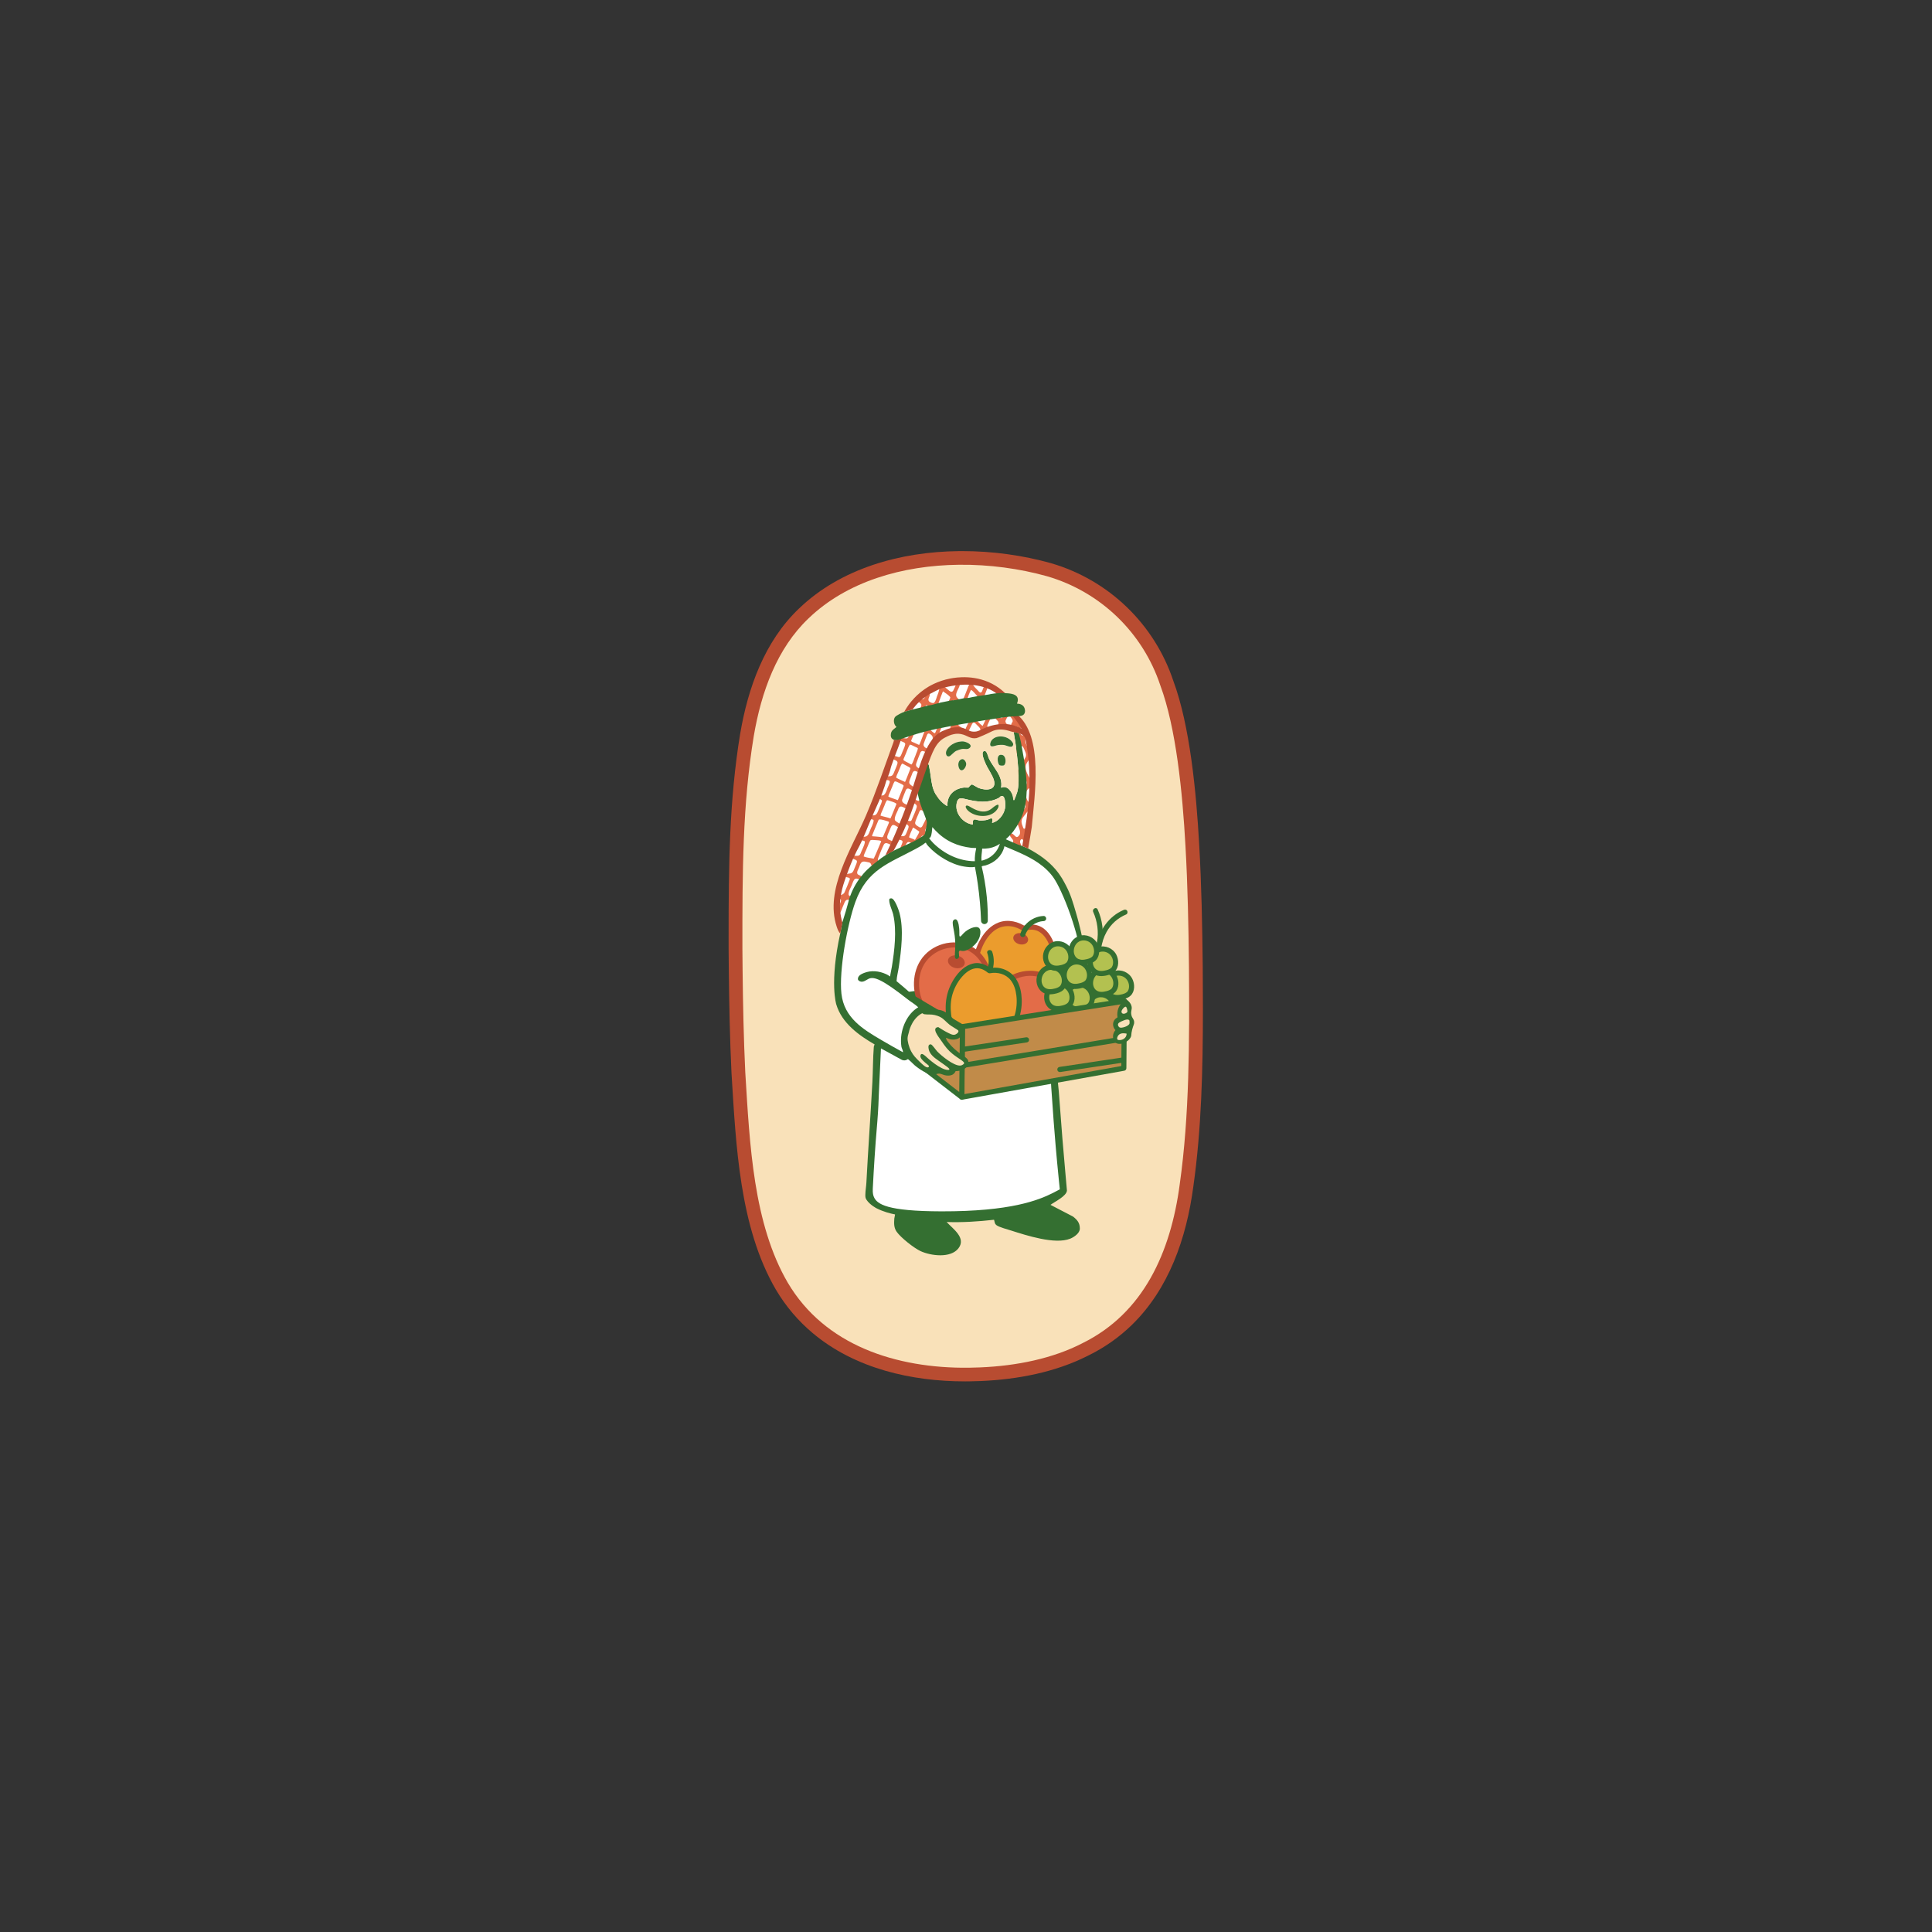 <?xml version="1.0" encoding="UTF-8" standalone="no"?>
<!-- Created with Inkscape (http://www.inkscape.org/) -->

<svg
   version="1.1"
   id="svg2"
   width="1440"
   height="1440"
   viewBox="0 0 1440 1440"
   xmlns="http://www.w3.org/2000/svg"
   xmlns:svg="http://www.w3.org/2000/svg">
  <rect x="0" y="0" width="1440" height="1440" fill="#333333" stroke="none"/>
  <defs
     id="defs6">
    <clipPath
       clipPathUnits="userSpaceOnUse"
       id="clipPath16">
      <path
         d="M 0,1080 H 1080 V 0 H 0 Z"
         id="path14" />
    </clipPath>
  </defs>
  <g
     id="g8"
     transform="matrix(1.333,0,0,-1.333,0,1440)">
    <g
       id="g10">
      <g
         id="g12"
         clip-path="url(#clipPath16)">
        <g
           id="g18"
           transform="translate(667.287,417.102)">
          <path
             d="m 0,0 0.002,0.015 c 4.502,31.953 5.313,65.107 5.312,99.047 0,7.758 -0.042,15.557 -0.092,23.392 v 0.006 0.006 c -0.002,0.222 -0.005,0.444 -0.007,0.666 -0.242,22.496 -0.682,45.195 -1.969,67.654 l 10e-4,-0.017 -10e-4,0.021 c -0.827,15.038 -2.148,31.736 -4.402,47.771 -2.257,16.028 -5.43,31.377 -10.048,43.845 l -0.011,0.031 -0.009,0.026 c -10.524,31.639 -36.003,56.396 -68.449,65.816 l -0.02,0.006 -0.01,0.003 c -15.438,4.317 -32.397,6.734 -49.492,6.733 -0.675,0 -1.349,-0.003 -2.023,-0.011 -16.404,-0.186 -32.885,-2.615 -48.203,-7.793 -15.308,-5.176 -29.462,-13.112 -41.107,-24.312 l -0.007,-0.007 c -9.696,-9.224 -16.834,-20.365 -22.085,-32.371 -5.254,-12.014 -8.63,-24.902 -10.808,-37.717 l -0.001,-0.008 -0.001,-0.006 c -6.092,-37.102 -6.459,-73.44 -6.458,-113.603 0,-2.096 10e-4,-4.203 0.003,-6.321 v 0.004 -0.011 -0.012 c 0.03,-4.152 0.066,-8.315 0.111,-12.484 0.205,-19.059 0.597,-38.242 1.508,-57.196 l 0.001,-0.021 10e-4,-0.018 c 1.249,-20.177 2.362,-41.639 5.685,-62.444 3.327,-20.804 8.858,-40.972 19.074,-58.522 l -0.004,0.006 0.008,-0.013 -0.003,0.004 0.008,-0.012 c 5.637,-9.548 12.581,-17.591 20.477,-24.248 11.845,-9.989 25.817,-16.859 40.765,-21.183 14.28,-4.13 29.458,-5.947 44.624,-5.947 0.714,0 1.428,0.004 2.141,0.012 2.211,0.025 4.421,0.088 6.626,0.188 h 0.005 c 20.985,0.887 41.69,5.053 59.226,13.829 l 1.227,0.608 c 9.255,4.585 17.236,10.335 24.052,16.992 10.25,10.007 17.869,22.048 23.403,35.252 C -5.415,-29.141 -1.953,-14.769 0,0"
             style="fill:#b84c31;fill-opacity:1;fill-rule:nonzero;stroke:none"
             id="path20" />
        </g>
        <g
           id="g22"
           transform="translate(664.8,539.489)">
          <path
             d="m 0,0 c 0.275,-42.09 0.288,-82.821 -5.15,-121.352 l -0.002,-0.016 -0.003,-0.025 c -2.509,-19.009 -7.601,-37.082 -16.282,-52.4 -4.341,-7.663 -9.573,-14.644 -15.843,-20.767 -6.272,-6.122 -13.582,-11.392 -22.139,-15.626 l -0.03,-0.015 -0.154,-0.079 -0.012,-0.006 c -16.393,-8.466 -36.489,-12.651 -57.082,-13.508 l -0.02,-10e-4 c -2.12,-0.096 -4.243,-0.157 -6.366,-0.181 -20.312,-0.233 -40.556,2.921 -58.188,10.499 -8.821,3.789 -16.994,8.675 -24.256,14.799 -7.26,6.124 -13.618,13.483 -18.818,22.284 -9.536,16.367 -14.899,35.627 -18.133,55.893 -3.238,20.253 -4.354,41.465 -5.601,61.675 -0.904,18.808 -1.295,37.893 -1.499,56.896 -0.045,4.155 -0.081,8.305 -0.111,12.448 -0.031,42.68 0.07,80.422 6.353,118.662 2.099,12.362 5.345,24.664 10.278,35.938 4.936,11.283 11.541,21.522 20.361,29.91 l 0.006,0.005 0.014,0.014 c 10.705,10.298 23.818,17.694 38.232,22.569 14.408,4.874 30.101,7.207 45.795,7.383 16.997,0.194 33.99,-2.145 49.304,-6.428 30.005,-8.715 53.602,-31.651 63.323,-60.987 l 0.026,-0.079 0.029,-0.078 c 4.324,-11.633 7.457,-26.588 9.663,-42.309 2.212,-15.728 3.522,-32.241 4.341,-47.145 V 67.962 C -0.687,45.694 -0.248,23.109 -0.007,0.657 -0.005,0.438 -0.002,0.219 0,0"
             style="fill:#f9e1b9;fill-opacity:1;fill-rule:nonzero;stroke:none"
             id="path24" />
        </g>
        <g
           id="g26"
           transform="translate(565.801,393.588)">
          <path
             d="m 0,0 0.638,-0.203 c 6.569,-2.088 16.496,-5.244 24.481,-5.389 2.831,-0.051 5.181,0.292 6.983,1.02 2.137,0.864 4.45,2.741 4.46,4.268 0.017,2.539 -1.004,3.824 -3.153,5.53 l -12.484,6.494 -2.035,1.058 1.837,1.38 c 0.582,0.438 1.399,0.939 2.346,1.519 1.988,1.219 6.094,3.735 6.269,5.34 -0.349,3.629 -0.659,7.323 -0.959,10.897 -0.258,3.083 -0.517,6.167 -0.803,9.247 -0.63,6.784 -1.159,13.899 -1.672,20.779 -0.353,4.753 -0.719,9.668 -1.115,14.436 -0.149,1.793 -0.346,3.652 -0.537,5.45 l -0.01,0.09 -0.021,0.197 0.033,0.196 13.479,81.336 c -0.979,4.085 -2.058,8.138 -3.206,12.051 -3.016,10.281 -4.717,13.562 -5.443,14.963 l -0.05,0.097 c -1.267,2.445 -2.844,5.487 -5.692,8.834 -3.628,4.265 -8.233,7.774 -14.931,11.378 l -0.908,0.489 0.174,1.027 c 0.224,1.321 0.458,2.642 0.692,3.963 0.467,2.631 0.95,5.351 1.335,8.026 0.163,1.85 0.365,3.865 0.58,6.004 1.743,17.374 4.378,43.629 -7.322,54.743 l -2.347,2.229 3.206,0.258 c 1.431,0.116 1.712,0.366 1.864,0.592 0.359,0.537 0.301,1.54 -0.133,2.284 -0.434,0.745 -1.441,1.199 -2.761,1.245 l -2.058,0.071 0.795,1.925 c 0.281,0.681 0.551,1.63 0.241,2.283 -0.619,1.303 -3.779,1.473 -5.668,1.574 l -0.527,0.029 -0.381,0.37 c -1.509,1.464 -3.168,2.764 -4.933,3.862 -4.771,2.969 -10.293,4.531 -16.413,4.642 -3.91,0.07 -6.928,-0.494 -7.92,-0.68 -4.929,-0.922 -9.836,-2.939 -13.818,-5.679 -4.557,-3.136 -8.397,-7.386 -11.106,-12.292 l -0.274,-0.495 -0.533,-0.173 c -1.026,-0.333 -3.897,-1.834 -4.367,-2.338 -0.569,-0.64 -0.504,-2.228 0.13,-3.146 0.11,-0.158 0.245,-0.303 0.403,-0.43 l 1.333,-1.074 -1.281,-1.137 c -0.379,-0.337 -0.748,-0.625 -1.095,-0.895 -1.142,-0.888 -1.615,-1.255 -1.623,-2.684 -0.002,-0.372 0.073,-0.651 0.223,-0.83 0.097,-0.115 0.276,-0.22 0.504,-0.296 l 0.899,-0.3 0.075,-0.955 c 0.051,-0.654 -0.043,-1.313 -0.28,-1.959 -1.401,-3.82 -2.776,-7.677 -4.105,-11.407 -3.476,-9.754 -7.07,-19.84 -11.322,-29.741 -1.571,-3.658 -3.406,-7.437 -5.349,-11.438 -7.623,-15.699 -16.264,-33.492 -10.992,-49.545 0.166,-0.506 0.327,-0.955 0.483,-1.347 l 2.15,-0.425 c -0.124,-0.674 -0.323,-1.713 -0.573,-2.837 -5.731,-25.948 -2.501,-38.122 -2.266,-38.944 l 0.02,-0.067 c 3.007,-10.095 12.192,-16.547 20.779,-21.527 l 1.019,-0.591 -0.38,-1.126 c -0.069,-0.204 -0.145,-0.386 -0.22,-0.563 -0.109,-0.254 -0.157,-0.373 -0.169,-0.522 -0.292,-3.661 -0.396,-7.56 -0.495,-11.331 -0.072,-2.713 -0.147,-5.519 -0.291,-8.214 -0.487,-9.109 -1.07,-18.364 -1.634,-27.314 -0.6,-9.514 -1.221,-19.352 -1.725,-29.023 -0.051,-0.965 -0.166,-1.968 -0.278,-2.939 -0.136,-1.192 -0.278,-2.424 -0.291,-3.538 l -0.003,-0.18 c -0.008,-0.633 -0.009,-0.959 0.059,-1.234 0.025,-0.076 0.146,-0.434 0.358,-0.753 1.665,-2.513 5.014,-4.233 5.048,-4.25 2.956,-1.494 6.309,-2.607 9.962,-3.305 l 0.506,-0.097 0.327,-0.402 c 0.475,-0.584 0.383,-1.04 0.079,-2.55 -0.069,-0.343 -0.136,-0.664 -0.154,-0.811 -0.184,-2.699 -0.21,-4.622 1.067,-6.425 2.252,-3.179 9.428,-8.788 12.78,-10.338 2.802,-1.295 6.644,-2.138 10.027,-2.199 2.532,-0.046 7.125,0.325 9.442,3.329 2.698,3.499 -0.061,6.598 -4.255,10.595 -0.827,0.789 -1.609,1.534 -2.266,2.257 l -2.298,2.531 3.392,-0.115 c 0.723,-0.025 1.447,-0.044 2.171,-0.057 7.28,-0.132 15.175,0.298 24.136,1.314 l 1.164,0.132 0.351,-1.132 C -8.495,4.671 -8.418,4.308 -8.349,3.988 -8.188,3.237 -8.15,3.058 -7.669,2.706 -6.744,2.03 -3.254,0.983 -1.378,0.42 -0.842,0.259 -0.367,0.117 0,0"
             style="fill:#ffffff;fill-opacity:1;fill-rule:nonzero;stroke:none"
             id="path28" />
        </g>
        <g
           id="g30"
           transform="translate(537.928,506.374)">
          <path
             d="M 0,0 C -10.17,5.919 -20.34,11.839 -30.51,17.758 -3.42,21.594 23.671,25.43 50.761,29.267 64.083,24.237 77.405,19.207 90.728,14.178 60.485,9.452 30.242,4.726 0,0"
             style="fill:#915e26;fill-opacity:1;fill-rule:nonzero;stroke:none"
             id="path32" />
        </g>
        <g
           id="g34"
           transform="translate(537.928,506.374)">
          <path
             d="m 0,0 0.708,1.249 c -10.17,5.92 -20.34,11.839 -30.51,17.758 l -0.708,-1.249 0.197,-1.427 c 27.09,3.836 54.18,7.673 81.27,11.509 l -0.196,1.427 -0.496,-1.35 c 13.322,-5.03 26.644,-10.06 39.966,-15.089 l 0.497,1.35 -0.217,1.424 C 60.268,10.876 30.026,6.15 -0.217,1.424 L 0,0 0.708,1.249 0,0 0.217,-1.424 c 30.242,4.726 60.485,9.452 90.727,14.178 0.641,0.1 1.132,0.624 1.198,1.277 0.065,0.654 -0.311,1.267 -0.918,1.497 -13.323,5.029 -26.645,10.059 -39.967,15.089 -0.218,0.082 -0.462,0.109 -0.693,0.077 -27.09,-3.837 -54.18,-7.673 -81.27,-11.509 -0.604,-0.086 -1.083,-0.547 -1.199,-1.153 -0.116,-0.607 0.159,-1.216 0.687,-1.523 10.17,-5.92 20.34,-11.839 30.51,-17.758 0.28,-0.163 0.606,-0.225 0.925,-0.175 z"
             style="fill:#346f31;fill-opacity:1;fill-rule:nonzero;stroke:none"
             id="path36" />
        </g>
        <g
           id="g38"
           transform="translate(572.183,561.138)">
          <path
             d="m 0,0 c 3.91,1.257 6.532,0.65 7.825,0.203 7.972,-2.758 10.555,-15.078 9.822,-23.029 -0.343,-3.726 -1.421,-6.572 -1.961,-7.969 -0.576,-1.489 -3.297,-8.524 -8.165,-12.025 -7.552,-5.431 -21.535,-3.264 -29.087,5.425 -10.162,11.691 -4.017,29.827 3.283,36.299 0.9,0.797 3.167,2.808 6.71,3.585 6.132,1.346 11.283,-2.057 12.638,-3.014"
             style="fill:#eb9c2d;fill-opacity:1;fill-rule:nonzero;stroke:none"
             id="path40" />
        </g>
        <g
           id="g42"
           transform="translate(572.537,559.742)">
          <path
             d="m 0,0 c 2.258,0.702 4.643,1.006 6.895,0.275 1.913,-0.62 3.49,-1.942 4.718,-3.525 2.763,-3.562 3.938,-8.444 4.278,-12.882 0.355,-4.633 -0.401,-9.039 -2.111,-13.342 -1.504,-3.785 -3.837,-8.149 -7.307,-10.693 -3.633,-2.663 -8.448,-3.152 -12.778,-2.561 -4.862,0.663 -9.659,2.863 -13.226,6.294 -7.447,7.162 -7.689,18.428 -3.741,27.496 1.513,3.476 3.687,6.84 6.731,9.128 4.395,3.302 10.021,3.172 14.71,0.58 0.621,-0.343 1.222,-0.721 1.803,-1.13 1.507,-1.061 2.976,1.408 1.479,2.461 -4.465,3.141 -10.346,4.596 -15.571,2.634 -4.351,-1.633 -7.655,-5.074 -9.988,-9.056 -5.397,-9.212 -6.711,-21.959 -0.188,-30.959 6.349,-8.758 19.306,-13.268 29.411,-8.935 4.898,2.1 8.139,6.758 10.342,11.491 2.009,4.317 3.339,8.898 3.376,13.707 C 18.902,-10.012 15.172,3.495 4.223,3.585 2.552,3.599 0.886,3.287 -0.707,2.792 -2.448,2.25 -1.756,-0.546 0,0"
             style="fill:#b84c31;fill-opacity:1;fill-rule:nonzero;stroke:none"
             id="path44" />
        </g>
        <g
           id="g46"
           transform="translate(542.198,549.959)">
          <path
             d="m 0,0 c -7.533,3.758 -17.522,1.994 -23.665,-4.164 -9.284,-9.308 -7.025,-25.893 0.932,-32.44 4.275,-3.518 9.721,-3.745 12.767,-3.872 2.493,-0.104 11.291,-0.471 16.486,4.722 C 14.7,-27.577 13.049,-6.51 0,0"
             style="fill:#e36c48;fill-opacity:1;fill-rule:nonzero;stroke:none"
             id="path48" />
        </g>
        <g
           id="g50"
           transform="translate(542.937,551.19)">
          <path
             d="m 0,0 c -9.802,4.801 -22.489,1.271 -28.35,-8.084 -5.047,-8.055 -4.698,-19.704 0.841,-27.438 1.409,-1.967 3.132,-3.669 5.226,-4.879 2.438,-1.409 5.149,-2.128 7.916,-2.477 3.627,-0.459 7.417,-0.477 11.027,0.113 4.661,0.763 9.07,2.873 11.853,6.848 2.267,3.239 3.316,7.276 3.608,11.192 0.639,8.56 -2.476,17.908 -9.475,23.1 C 1.811,-1.006 0.925,-0.468 0,0 -1.629,0.825 -3.116,-1.633 -1.478,-2.462 5.444,-5.967 8.998,-13.747 9.329,-21.329 c 0.154,-3.517 -0.312,-7.191 -1.728,-10.4 -1.584,-3.587 -4.356,-6.126 -8.091,-7.378 -3.277,-1.099 -6.721,-1.302 -10.145,-1.161 -4.433,0.181 -9.077,0.848 -12.48,4.018 -6.029,5.613 -7.32,15.632 -4.542,23.157 3.369,9.129 13.702,14.211 22.944,11.812 1.112,-0.289 2.201,-0.674 3.235,-1.181 C -0.788,-2.8 0.049,-2.689 0.475,-1.98 0.845,-1.365 0.694,-0.34 0,0"
             style="fill:#b84c31;fill-opacity:1;fill-rule:nonzero;stroke:none"
             id="path52" />
        </g>
        <g
           id="g54"
           transform="translate(539.373,541.301)">
          <path
             d="M 0,0 C -0.467,-1.888 -2.918,-2.893 -5.474,-2.243 -8.03,-1.594 -9.724,0.463 -9.257,2.351 -8.79,4.24 -6.339,5.244 -3.783,4.595 -1.227,3.946 0.467,1.888 0,0"
             style="fill:#b84c31;fill-opacity:1;fill-rule:nonzero;stroke:none"
             id="path56" />
        </g>
        <g
           id="g58"
           transform="translate(533.409,565.979)">
          <path
             d="m 0,0 c 0.077,0.052 0.535,0.359 1.024,0.238 1.651,-0.409 1.919,-5.283 1.959,-6.006 0.118,-2.149 -0.157,-3.379 0.32,-3.568 0.462,-0.183 1.105,0.815 2.013,1.751 2.626,2.708 6.973,4.38 8.612,3.072 0.509,-0.407 0.828,-1.133 0.853,-2.293 0.079,-3.718 -2.596,-7.021 -4.895,-8.61 -1.384,-0.956 -3.644,-2.456 -5.729,-1.959 -0.306,0.073 -0.774,0.229 -1.114,-0.019 -0.884,-0.645 0.437,-3.042 -0.616,-4.084 -0.32,-0.316 -0.886,-0.535 -1.288,-0.374 -1.143,0.457 -0.435,3.778 -0.388,7.609 C 0.85,-6.253 -1.991,-1.336 0,0"
             style="fill:#346f31;fill-opacity:1;fill-rule:nonzero;stroke:none"
             id="path60" />
        </g>
        <g
           id="g62"
           transform="translate(584.739,534.099)">
          <path
             d="m 0,0 c -7.533,3.758 -17.522,1.994 -23.664,-4.164 -9.284,-9.308 -7.026,-25.893 0.931,-32.44 4.275,-3.518 9.721,-3.745 12.767,-3.872 2.493,-0.104 11.291,-0.471 16.486,4.722 C 14.7,-27.578 13.05,-6.51 0,0"
             style="fill:#e36c48;fill-opacity:1;fill-rule:nonzero;stroke:none"
             id="path64" />
        </g>
        <g
           id="g66"
           transform="translate(585.478,535.33)">
          <path
             d="m 0,0 c -9.802,4.801 -22.489,1.271 -28.35,-8.084 -5.047,-8.055 -4.698,-19.704 0.841,-27.438 1.409,-1.967 3.132,-3.669 5.226,-4.879 2.438,-1.409 5.149,-2.128 7.916,-2.478 3.627,-0.458 7.417,-0.476 11.027,0.114 4.661,0.763 9.07,2.873 11.853,6.848 2.267,3.239 3.316,7.276 3.608,11.192 0.639,8.56 -2.476,17.908 -9.475,23.1 C 1.811,-1.006 0.925,-0.468 0,0 -1.629,0.825 -3.116,-1.633 -1.478,-2.462 5.444,-5.967 8.998,-13.747 9.329,-21.329 c 0.154,-3.517 -0.312,-7.191 -1.728,-10.4 -1.584,-3.587 -4.356,-6.126 -8.091,-7.378 -3.277,-1.099 -6.721,-1.302 -10.145,-1.161 -4.433,0.181 -9.077,0.848 -12.48,4.018 -6.029,5.613 -7.32,15.632 -4.542,23.157 3.369,9.129 13.702,14.211 22.944,11.812 1.112,-0.289 2.201,-0.674 3.235,-1.181 C -0.788,-2.8 0.049,-2.689 0.475,-1.98 0.845,-1.365 0.694,-0.34 0,0"
             style="fill:#b84c31;fill-opacity:1;fill-rule:nonzero;stroke:none"
             id="path68" />
        </g>
        <g
           id="g70"
           transform="translate(613.571,523.838)">
          <path
             d="M 0,0 C 3.077,0.957 6.454,-0.451 8.093,-3.125 9.72,-5.777 9.651,-9.621 7.57,-11.45 c -1.02,-0.895 -2.342,-1.356 -3.661,-1.639 -1.518,-0.326 -4.457,-0.912 -6.708,1.001 -2.023,1.719 -2.478,4.604 -1.958,6.844 C -4.207,-2.882 -2.462,-0.766 0,0"
             style="fill:#b3c150;fill-opacity:1;fill-rule:nonzero;stroke:none"
             id="path72" />
        </g>
        <g
           id="g74"
           transform="translate(613.924,522.442)">
          <path
             d="M 0,0 C 2.274,0.672 4.852,-0.109 6.3,-2.124 6.934,-3.007 7.334,-4.156 7.431,-5.18 7.543,-6.368 7.355,-7.436 6.79,-8.377 6.2,-9.36 4.792,-9.912 3.618,-10.202 2.512,-10.475 1.659,-10.629 0.59,-10.595 c -1.189,0.037 -2.349,0.443 -3.203,1.368 -0.769,0.832 -1.188,2.031 -1.258,3.086 C -4.042,-3.552 -2.639,-0.863 0,0 0.73,0.239 1.222,0.967 1.024,1.754 0.842,2.474 0.027,3.032 -0.707,2.792 -4.111,1.678 -6.454,-1.406 -6.71,-5.017 c -0.256,-3.626 1.811,-7.323 5.437,-8.212 1.555,-0.381 3.143,-0.266 4.699,0.04 1.763,0.346 3.559,0.939 4.897,2.208 2.508,2.38 2.409,6.579 0.926,9.477 C 7.416,2.078 3.101,3.917 -0.707,2.792 -2.458,2.274 -1.763,-0.521 0,0"
             style="fill:#346f31;fill-opacity:1;fill-rule:nonzero;stroke:none"
             id="path76" />
        </g>
        <g
           id="g78"
           transform="translate(623.491,535.93)">
          <path
             d="M 0,0 C 3.077,0.957 6.454,-0.451 8.093,-3.125 9.72,-5.777 9.651,-9.621 7.57,-11.45 c -1.02,-0.895 -2.342,-1.356 -3.661,-1.639 -1.518,-0.326 -4.457,-0.912 -6.708,1.001 -2.023,1.719 -2.478,4.604 -1.958,6.844 C -4.207,-2.882 -2.462,-0.766 0,0"
             style="fill:#b3c150;fill-opacity:1;fill-rule:nonzero;stroke:none"
             id="path80" />
        </g>
        <g
           id="g82"
           transform="translate(623.845,534.534)">
          <path
             d="M 0,0 C 2.274,0.672 4.852,-0.109 6.3,-2.124 6.934,-3.007 7.334,-4.156 7.431,-5.18 7.543,-6.368 7.355,-7.436 6.79,-8.377 6.2,-9.36 4.792,-9.912 3.618,-10.202 2.512,-10.474 1.659,-10.629 0.59,-10.595 c -1.189,0.037 -2.349,0.443 -3.203,1.368 -0.768,0.832 -1.188,2.031 -1.258,3.086 C -4.042,-3.552 -2.639,-0.863 0,0 0.73,0.239 1.222,0.967 1.024,1.754 0.842,2.474 0.027,3.032 -0.707,2.792 -4.111,1.678 -6.454,-1.406 -6.71,-5.017 c -0.256,-3.626 1.811,-7.323 5.437,-8.212 1.555,-0.381 3.143,-0.266 4.699,0.04 1.763,0.346 3.559,0.939 4.897,2.208 2.508,2.38 2.409,6.579 0.926,9.477 C 7.416,2.078 3.101,3.917 -0.707,2.792 -2.457,2.274 -1.763,-0.521 0,0"
             style="fill:#346f31;fill-opacity:1;fill-rule:nonzero;stroke:none"
             id="path84" />
        </g>
        <g
           id="g86"
           transform="translate(614.698,537.666)">
          <path
             d="m 0,0 c 3.077,0.957 6.454,-0.451 8.093,-3.125 1.626,-2.652 1.558,-6.496 -0.523,-8.325 -1.02,-0.895 -2.342,-1.356 -3.661,-1.639 -1.518,-0.326 -4.457,-0.912 -6.708,1.001 -2.023,1.719 -2.479,4.604 -1.958,6.844 C -4.207,-2.882 -2.462,-0.766 0,0"
             style="fill:#b3c150;fill-opacity:1;fill-rule:nonzero;stroke:none"
             id="path88" />
        </g>
        <g
           id="g90"
           transform="translate(615.052,536.27)">
          <path
             d="M 0,0 C 2.274,0.672 4.852,-0.109 6.3,-2.124 6.934,-3.007 7.334,-4.156 7.431,-5.18 7.543,-6.368 7.355,-7.436 6.79,-8.377 6.2,-9.36 4.792,-9.912 3.618,-10.202 2.512,-10.475 1.659,-10.629 0.59,-10.595 c -1.189,0.037 -2.349,0.443 -3.203,1.368 -0.768,0.832 -1.188,2.031 -1.258,3.086 C -4.042,-3.552 -2.639,-0.863 0,0 0.73,0.239 1.222,0.967 1.024,1.754 0.842,2.474 0.027,3.032 -0.707,2.792 -4.111,1.678 -6.454,-1.406 -6.71,-5.017 c -0.256,-3.626 1.811,-7.323 5.437,-8.212 1.555,-0.381 3.143,-0.266 4.699,0.04 1.763,0.346 3.559,0.939 4.897,2.208 2.508,2.38 2.409,6.579 0.926,9.477 C 7.416,2.078 3.101,3.917 -0.707,2.792 -2.457,2.274 -1.763,-0.521 0,0"
             style="fill:#346f31;fill-opacity:1;fill-rule:nonzero;stroke:none"
             id="path92" />
        </g>
        <g
           id="g94"
           transform="translate(601.5,529.435)">
          <path
             d="m 0,0 c 3.077,0.957 6.454,-0.451 8.093,-3.125 1.626,-2.652 1.558,-6.496 -0.523,-8.325 -1.02,-0.895 -2.342,-1.356 -3.661,-1.639 -1.518,-0.326 -4.457,-0.912 -6.708,1.001 -2.023,1.719 -2.478,4.605 -1.958,6.844 C -4.207,-2.882 -2.462,-0.766 0,0"
             style="fill:#b3c150;fill-opacity:1;fill-rule:nonzero;stroke:none"
             id="path96" />
        </g>
        <g
           id="g98"
           transform="translate(601.853,528.039)">
          <path
             d="M 0,0 C 2.274,0.672 4.852,-0.109 6.3,-2.124 6.934,-3.007 7.334,-4.156 7.431,-5.18 7.543,-6.368 7.355,-7.436 6.79,-8.377 6.2,-9.36 4.792,-9.912 3.618,-10.202 2.512,-10.475 1.659,-10.629 0.59,-10.595 c -1.189,0.037 -2.349,0.443 -3.203,1.368 -0.768,0.832 -1.188,2.031 -1.258,3.086 C -4.042,-3.552 -2.639,-0.863 0,0 0.73,0.239 1.222,0.967 1.024,1.754 0.842,2.474 0.027,3.032 -0.707,2.792 -4.111,1.678 -6.454,-1.406 -6.71,-5.017 c -0.256,-3.626 1.811,-7.323 5.437,-8.212 1.555,-0.381 3.143,-0.266 4.699,0.04 1.763,0.346 3.559,0.939 4.897,2.208 2.508,2.38 2.409,6.579 0.926,9.477 C 7.416,2.078 3.101,3.917 -0.707,2.792 -2.457,2.274 -1.763,-0.521 0,0"
             style="fill:#346f31;fill-opacity:1;fill-rule:nonzero;stroke:none"
             id="path100" />
        </g>
        <g
           id="g102"
           transform="translate(590.196,529.704)">
          <path
             d="M 0,0 C 3.077,0.957 6.454,-0.451 8.093,-3.125 9.72,-5.777 9.651,-9.621 7.57,-11.45 c -1.02,-0.895 -2.342,-1.356 -3.661,-1.639 -1.518,-0.326 -4.457,-0.912 -6.708,1.001 -2.023,1.719 -2.478,4.604 -1.958,6.844 C -4.207,-2.882 -2.462,-0.766 0,0"
             style="fill:#b3c150;fill-opacity:1;fill-rule:nonzero;stroke:none"
             id="path104" />
        </g>
        <g
           id="g106"
           transform="translate(590.549,528.308)">
          <path
             d="M 0,0 C 2.274,0.672 4.852,-0.109 6.3,-2.124 6.934,-3.007 7.334,-4.156 7.431,-5.18 7.543,-6.368 7.355,-7.436 6.79,-8.377 6.2,-9.36 4.792,-9.912 3.618,-10.202 2.512,-10.475 1.659,-10.629 0.59,-10.595 c -1.189,0.037 -2.349,0.443 -3.203,1.368 -0.769,0.832 -1.188,2.031 -1.258,3.086 C -4.042,-3.552 -2.639,-0.863 0,0 0.73,0.239 1.222,0.967 1.024,1.754 0.842,2.474 0.027,3.032 -0.707,2.792 -4.111,1.678 -6.454,-1.406 -6.71,-5.017 c -0.256,-3.626 1.811,-7.323 5.437,-8.212 1.554,-0.381 3.143,-0.266 4.699,0.04 1.763,0.346 3.559,0.939 4.897,2.208 2.508,2.38 2.409,6.579 0.926,9.477 C 7.416,2.078 3.101,3.917 -0.707,2.792 -2.457,2.274 -1.763,-0.521 0,0"
             style="fill:#346f31;fill-opacity:1;fill-rule:nonzero;stroke:none"
             id="path108" />
        </g>
        <g
           id="g110"
           transform="translate(585.908,539.159)">
          <path
             d="M 0,0 C 3.077,0.957 6.454,-0.451 8.093,-3.125 9.72,-5.777 9.651,-9.621 7.57,-11.45 c -1.02,-0.895 -2.342,-1.356 -3.661,-1.639 -1.518,-0.326 -4.457,-0.912 -6.708,1.001 -2.023,1.719 -2.478,4.604 -1.958,6.844 C -4.207,-2.882 -2.462,-0.766 0,0"
             style="fill:#b3c150;fill-opacity:1;fill-rule:nonzero;stroke:none"
             id="path112" />
        </g>
        <g
           id="g114"
           transform="translate(586.262,537.763)">
          <path
             d="M 0,0 C 2.274,0.672 4.852,-0.109 6.3,-2.124 6.934,-3.007 7.334,-4.156 7.431,-5.18 7.543,-6.368 7.355,-7.436 6.79,-8.377 6.2,-9.36 4.792,-9.912 3.619,-10.202 c -1.107,-0.273 -1.96,-0.427 -3.029,-0.393 -1.189,0.037 -2.349,0.443 -3.203,1.368 -0.768,0.832 -1.188,2.031 -1.258,3.086 C -4.042,-3.552 -2.639,-0.863 0,0 0.73,0.239 1.222,0.967 1.024,1.754 0.842,2.474 0.027,3.032 -0.707,2.792 -4.111,1.678 -6.454,-1.406 -6.71,-5.017 c -0.256,-3.626 1.811,-7.323 5.437,-8.212 1.555,-0.381 3.143,-0.267 4.699,0.04 1.763,0.346 3.559,0.939 4.897,2.208 2.508,2.38 2.409,6.579 0.926,9.477 C 7.416,2.078 3.101,3.917 -0.707,2.792 -2.457,2.274 -1.763,-0.521 0,0"
             style="fill:#346f31;fill-opacity:1;fill-rule:nonzero;stroke:none"
             id="path116" />
        </g>
        <g
           id="g118"
           transform="translate(589.547,552.31)">
          <path
             d="M 0,0 C 3.077,0.957 6.454,-0.451 8.093,-3.125 9.72,-5.777 9.651,-9.621 7.57,-11.45 c -1.02,-0.895 -2.342,-1.356 -3.661,-1.639 -1.518,-0.326 -4.457,-0.912 -6.708,1.001 -2.023,1.719 -2.479,4.604 -1.958,6.844 C -4.207,-2.882 -2.462,-0.766 0,0"
             style="fill:#b3c150;fill-opacity:1;fill-rule:nonzero;stroke:none"
             id="path120" />
        </g>
        <g
           id="g122"
           transform="translate(589.9,550.914)">
          <path
             d="M 0,0 C 2.274,0.672 4.852,-0.109 6.3,-2.124 6.934,-3.007 7.334,-4.156 7.431,-5.18 7.543,-6.368 7.355,-7.435 6.79,-8.377 6.2,-9.36 4.792,-9.912 3.619,-10.202 c -1.107,-0.272 -1.96,-0.427 -3.029,-0.393 -1.189,0.037 -2.349,0.443 -3.203,1.368 -0.768,0.832 -1.188,2.031 -1.258,3.086 C -4.042,-3.552 -2.639,-0.863 0,0 0.73,0.239 1.222,0.967 1.024,1.754 0.842,2.474 0.027,3.032 -0.707,2.792 -4.111,1.678 -6.454,-1.406 -6.71,-5.017 c -0.256,-3.626 1.811,-7.323 5.437,-8.212 1.555,-0.381 3.143,-0.266 4.699,0.04 1.763,0.347 3.559,0.939 4.897,2.208 2.508,2.38 2.409,6.579 0.926,9.477 C 7.416,2.078 3.101,3.917 -0.707,2.792 -2.457,2.275 -1.763,-0.521 0,0"
             style="fill:#346f31;fill-opacity:1;fill-rule:nonzero;stroke:none"
             id="path124" />
        </g>
        <g
           id="g126"
           transform="translate(614.579,549.359)">
          <path
             d="M 0,0 C 3.077,0.957 6.454,-0.451 8.093,-3.125 9.72,-5.777 9.651,-9.621 7.57,-11.45 c -1.02,-0.895 -2.342,-1.356 -3.661,-1.639 -1.518,-0.326 -4.457,-0.912 -6.708,1.001 -2.023,1.718 -2.478,4.604 -1.958,6.844 C -4.207,-2.882 -2.462,-0.766 0,0"
             style="fill:#b3c150;fill-opacity:1;fill-rule:nonzero;stroke:none"
             id="path128" />
        </g>
        <g
           id="g130"
           transform="translate(614.933,547.963)">
          <path
             d="M 0,0 C 2.274,0.672 4.852,-0.109 6.3,-2.124 6.934,-3.007 7.334,-4.156 7.431,-5.18 7.543,-6.368 7.355,-7.436 6.79,-8.377 6.2,-9.36 4.792,-9.912 3.619,-10.202 c -1.107,-0.273 -1.96,-0.427 -3.029,-0.393 -1.189,0.037 -2.349,0.443 -3.203,1.368 -0.768,0.832 -1.188,2.031 -1.258,3.086 C -4.042,-3.552 -2.639,-0.863 0,0 0.73,0.239 1.222,0.967 1.024,1.754 0.842,2.474 0.027,3.032 -0.707,2.792 -4.111,1.678 -6.454,-1.406 -6.71,-5.017 c -0.256,-3.626 1.811,-7.323 5.437,-8.212 1.555,-0.381 3.143,-0.266 4.699,0.04 1.763,0.346 3.559,0.939 4.897,2.208 2.508,2.38 2.409,6.579 0.926,9.477 C 7.416,2.078 3.101,3.917 -0.707,2.792 -2.457,2.274 -1.763,-0.521 0,0"
             style="fill:#346f31;fill-opacity:1;fill-rule:nonzero;stroke:none"
             id="path132" />
        </g>
        <g
           id="g134"
           transform="translate(615.675,549.972)">
          <path
             d="m 0,0 c 0.492,3.225 1.486,6.383 3.075,9.228 2.491,4.46 6.325,7.825 10.989,9.786 0.709,0.299 0.889,1.341 0.545,1.962 -0.412,0.744 -1.224,0.851 -1.936,0.552 C 4.206,17.967 -1.347,9.867 -2.727,0.815 -2.844,0.048 -2.571,-0.734 -1.766,-0.974 -1.106,-1.171 -0.118,-0.774 0,0"
             style="fill:#346f31;fill-opacity:1;fill-rule:nonzero;stroke:none"
             id="path136" />
        </g>
        <g
           id="g138"
           transform="translate(616.121,552.654)">
          <path
             d="m 0,0 c 1.146,6.498 0.336,13.11 -2.377,19.115 -0.761,1.685 -3.238,0.27 -2.48,-1.41 C -2.49,12.466 -1.726,6.491 -2.727,0.815 -2.862,0.05 -2.559,-0.738 -1.766,-0.974 -1.092,-1.175 -0.136,-0.77 0,0"
             style="fill:#346f31;fill-opacity:1;fill-rule:nonzero;stroke:none"
             id="path140" />
        </g>
        <g
           id="g142"
           transform="translate(603.933,555.614)">
          <path
             d="m 0,0 c 3.077,0.957 6.454,-0.451 8.093,-3.125 1.626,-2.652 1.558,-6.496 -0.523,-8.325 -1.02,-0.895 -2.342,-1.356 -3.661,-1.639 -1.518,-0.326 -4.457,-0.912 -6.708,1.001 -2.023,1.719 -2.478,4.604 -1.958,6.844 C -4.207,-2.882 -2.462,-0.766 0,0"
             style="fill:#b3c150;fill-opacity:1;fill-rule:nonzero;stroke:none"
             id="path144" />
        </g>
        <g
           id="g146"
           transform="translate(604.286,554.218)">
          <path
             d="M 0,0 C 2.274,0.672 4.852,-0.109 6.3,-2.124 6.934,-3.007 7.334,-4.156 7.431,-5.18 7.543,-6.368 7.355,-7.436 6.79,-8.377 6.2,-9.36 4.792,-9.912 3.618,-10.202 2.512,-10.475 1.659,-10.629 0.59,-10.595 c -1.189,0.037 -2.349,0.443 -3.203,1.368 -0.768,0.832 -1.188,2.031 -1.258,3.086 C -4.042,-3.552 -2.639,-0.863 0,0 0.73,0.239 1.222,0.967 1.024,1.754 0.842,2.474 0.027,3.032 -0.707,2.792 -4.111,1.678 -6.454,-1.406 -6.71,-5.017 c -0.256,-3.626 1.811,-7.323 5.437,-8.212 1.555,-0.381 3.143,-0.266 4.699,0.04 1.763,0.346 3.559,0.939 4.897,2.208 2.508,2.38 2.409,6.579 0.926,9.477 C 7.416,2.078 3.101,3.917 -0.707,2.792 -2.457,2.274 -1.763,-0.521 0,0"
             style="fill:#346f31;fill-opacity:1;fill-rule:nonzero;stroke:none"
             id="path148" />
        </g>
        <g
           id="g150"
           transform="translate(599.979,542.153)">
          <path
             d="M 0,0 C 3.077,0.957 6.454,-0.451 8.093,-3.125 9.72,-5.777 9.651,-9.621 7.57,-11.45 c -1.02,-0.895 -2.342,-1.356 -3.661,-1.639 -1.518,-0.326 -4.457,-0.912 -6.708,1.001 -2.023,1.719 -2.479,4.604 -1.958,6.844 C -4.207,-2.882 -2.462,-0.766 0,0"
             style="fill:#b3c150;fill-opacity:1;fill-rule:nonzero;stroke:none"
             id="path152" />
        </g>
        <g
           id="g154"
           transform="translate(600.332,540.757)">
          <path
             d="M 0,0 C 2.274,0.672 4.852,-0.109 6.3,-2.124 6.934,-3.007 7.334,-4.156 7.431,-5.18 7.543,-6.368 7.355,-7.436 6.79,-8.377 6.2,-9.36 4.792,-9.912 3.619,-10.202 c -1.107,-0.273 -1.96,-0.427 -3.029,-0.393 -1.189,0.037 -2.349,0.443 -3.203,1.368 -0.768,0.832 -1.188,2.031 -1.258,3.086 C -4.042,-3.552 -2.639,-0.863 0,0 0.73,0.239 1.222,0.967 1.024,1.754 0.842,2.474 0.027,3.032 -0.707,2.792 -4.111,1.678 -6.454,-1.406 -6.71,-5.017 c -0.256,-3.626 1.811,-7.323 5.437,-8.212 1.555,-0.381 3.143,-0.266 4.699,0.04 1.763,0.346 3.559,0.939 4.897,2.208 2.508,2.38 2.409,6.579 0.926,9.477 C 7.416,2.078 3.101,3.917 -0.707,2.792 -2.457,2.274 -1.763,-0.521 0,0"
             style="fill:#346f31;fill-opacity:1;fill-rule:nonzero;stroke:none"
             id="path156" />
        </g>
        <g
           id="g158"
           transform="translate(553.213,537.506)">
          <path
             d="m 0,0 c -2.798,2.354 -5.15,2.743 -6.36,2.813 -7.454,0.431 -13.63,-8.813 -15.646,-15.59 -0.945,-3.176 -0.996,-5.878 -1.013,-7.208 -0.017,-1.418 -0.099,-8.115 2.747,-12.636 4.414,-7.014 16.611,-9.963 25.673,-5.382 12.194,6.165 13.117,23.136 9.253,30.92 -0.495,0.995 -1.683,3.405 -4.331,5.214 C 6.194,0.951 1.521,0.261 0.072,-0.013 0.508,1.13 1.063,3.01 1.045,5.38 1.03,7.443 0.587,9.107 0.205,10.193"
             style="fill:#eb9c2d;fill-opacity:1;fill-rule:nonzero;stroke:none"
             id="path160" />
        </g>
        <g
           id="g162"
           transform="translate(554.236,538.506)">
          <path
             d="m 0,0 c -2.026,1.668 -4.279,2.922 -6.904,3.215 -2.183,0.243 -4.405,-0.341 -6.332,-1.367 -4.317,-2.3 -7.497,-6.707 -9.55,-11.087 -1.959,-4.181 -2.79,-8.624 -2.668,-13.24 0.125,-4.763 1.04,-9.874 4.197,-13.582 3.142,-3.689 7.936,-5.651 12.601,-6.329 5.043,-0.732 10.423,0.114 14.846,2.743 7.724,4.591 11.21,13.923 10.868,22.69 -0.14,3.593 -0.866,7.206 -2.597,10.373 C 11.786,-1.693 6.659,0.974 1.188,0.682 0.353,0.638 -0.482,0.536 -1.304,0.383 c 0.573,-0.601 1.145,-1.203 1.717,-1.804 1.309,3.5 1.362,7.438 0.147,10.972 -0.598,1.736 -3.359,1.04 -2.755,-0.716 1.067,-3.102 1.029,-6.37 -0.119,-9.44 -0.413,-1.104 0.739,-1.986 1.717,-1.804 4.08,0.758 8.69,-0.363 11.492,-3.905 1.941,-2.454 2.792,-5.459 3.169,-8.573 0.874,-7.22 -1.144,-15.402 -6.677,-20.355 -6.478,-5.798 -17.247,-5.997 -24.232,-0.999 -3.592,2.571 -5.081,6.623 -5.58,10.922 -0.427,3.683 -0.296,7.575 0.759,11.133 1.211,4.08 3.471,8.048 6.494,11.021 1.422,1.398 3.099,2.632 5.02,3.205 1.712,0.51 3.282,0.434 4.847,-0.121 1.184,-0.421 2.289,-1.121 3.259,-1.92 0.595,-0.49 1.411,-0.622 2.01,-0.036 C 0.465,-1.547 0.599,-0.493 0,0"
             style="fill:#346f31;fill-opacity:1;fill-rule:nonzero;stroke:none"
             id="path164" />
        </g>
        <g
           id="g166"
           transform="translate(538.145,506.226)">
          <path
             d="m 0,0 c -0.101,-13.143 -0.202,-26.285 -0.303,-39.428 30.183,5.399 60.365,10.798 90.548,16.198 0.101,12.496 0.202,24.992 0.303,37.488 C 60.365,9.506 30.183,4.753 0,0"
             style="fill:#c18b49;fill-opacity:1;fill-rule:nonzero;stroke:none"
             id="path168" />
        </g>
        <g
           id="g170"
           transform="translate(538.145,506.226)">
          <path
             d="m 0,0 -1.421,0.011 c -0.101,-13.142 -0.202,-26.285 -0.303,-39.428 -0.003,-0.427 0.182,-0.835 0.504,-1.111 0.322,-0.276 0.749,-0.393 1.164,-0.318 30.183,5.399 60.365,10.798 90.548,16.197 0.676,0.121 1.168,0.711 1.174,1.407 0.101,12.496 0.202,24.992 0.303,37.488 0.004,0.423 -0.177,0.827 -0.492,1.103 -0.315,0.276 -0.736,0.398 -1.147,0.333 C 60.147,10.929 29.964,6.176 -0.218,1.424 -0.905,1.315 -1.416,0.716 -1.421,0.011 L 0,0 0.218,-1.424 c 30.183,4.753 60.365,9.506 90.548,14.259 l -0.218,1.423 -1.421,0.012 C 89.026,1.774 88.924,-10.722 88.823,-23.219 l 1.422,-0.011 -0.248,1.418 C 59.815,-27.211 29.633,-32.61 -0.55,-38.009 l 0.247,-1.419 1.422,-0.011 C 1.22,-26.296 1.32,-13.154 1.421,-0.011 L 0,0 0.218,-1.424 Z"
             style="fill:#346f31;fill-opacity:1;fill-rule:nonzero;stroke:none"
             id="path172" />
        </g>
        <g
           id="g174"
           transform="translate(507.39,524.117)">
          <path
             d="m 0,0 c -0.196,-11.14 -0.392,-22.279 -0.588,-33.419 10.314,-7.96 20.627,-15.92 30.941,-23.88 0.066,6.207 0.131,12.414 0.196,18.62 0.072,6.823 0.143,13.645 0.215,20.467 C 20.509,-12.141 10.255,-6.071 0,0"
             style="fill:#c18b49;fill-opacity:1;fill-rule:nonzero;stroke:none"
             id="path176" />
        </g>
        <g
           id="g178"
           transform="translate(507.39,524.117)">
          <path
             d="m 0,0 -1.421,0.026 c -0.196,-11.14 -0.392,-22.28 -0.589,-33.419 -0.008,-0.458 0.202,-0.895 0.561,-1.172 10.313,-7.96 20.627,-15.92 30.941,-23.88 0.429,-0.331 1.001,-0.388 1.486,-0.148 0.484,0.24 0.791,0.732 0.797,1.279 0.065,6.207 0.13,12.413 0.195,18.62 0.072,6.822 0.144,13.645 0.216,20.467 0.005,0.519 -0.263,0.998 -0.705,1.259 C 21.226,-10.897 10.972,-4.827 0.717,1.244 0.282,1.501 -0.258,1.506 -0.697,1.256 -1.135,1.006 -1.412,0.536 -1.421,0.026 L 0,0 -0.717,-1.244 c 10.255,-6.071 20.51,-12.141 30.764,-18.212 l 0.717,1.244 -1.421,0.016 c -0.072,-6.823 -0.144,-13.645 -0.215,-20.468 -0.066,-6.206 -0.131,-12.413 -0.196,-18.619 l 1.421,-0.016 0.861,1.147 C 20.9,-48.193 10.587,-40.233 0.273,-32.273 l -0.861,-1.146 1.421,-0.026 c 0.196,11.14 0.392,22.28 0.588,33.419 L 0,0 -0.717,-1.244 Z"
             style="fill:#346f31;fill-opacity:1;fill-rule:nonzero;stroke:none"
             id="path180" />
        </g>
        <g
           id="g182"
           transform="translate(538.519,484.582)">
          <path
             d="M 0,0 C 29.867,4.926 59.734,9.853 89.601,14.779"
             style="fill:#c18b49;fill-opacity:1;fill-rule:nonzero;stroke:none"
             id="path184" />
        </g>
        <g
           id="g186"
           transform="translate(538.747,483.16)">
          <path
             d="m 0,0 c 29.867,4.926 59.734,9.853 89.601,14.779 0.775,0.128 1.301,0.868 1.175,1.654 -0.126,0.785 -0.857,1.318 -1.632,1.19 C 59.277,12.697 29.41,7.77 -0.457,2.844 -1.232,2.716 -1.757,1.976 -1.631,1.191 -1.505,0.405 -0.775,-0.128 0,0"
             style="fill:#346f31;fill-opacity:1;fill-rule:nonzero;stroke:none"
             id="path188" />
        </g>
        <g
           id="g190"
           transform="translate(538.515,493.524)">
          <path
             d="M 0,0 C 11.826,1.774 23.652,3.548 35.478,5.322"
             style="fill:#c18b49;fill-opacity:1;fill-rule:nonzero;stroke:none"
             id="path192" />
        </g>
        <g
           id="g194"
           transform="translate(538.723,492.098)">
          <path
             d="m 0,0 c 11.826,1.774 23.652,3.548 35.478,5.322 0.777,0.116 1.313,0.848 1.198,1.636 -0.115,0.787 -0.837,1.33 -1.614,1.214 C 23.236,6.398 11.41,4.624 -0.416,2.85 -1.193,2.734 -1.729,2.001 -1.614,1.214 -1.499,0.427 -0.777,-0.116 0,0"
             style="fill:#346f31;fill-opacity:1;fill-rule:nonzero;stroke:none"
             id="path196" />
        </g>
        <g
           id="g198"
           transform="translate(592.603,482.272)">
          <path
             d="M 0,0 C 11.826,1.774 23.652,3.548 35.478,5.322"
             style="fill:#c18b49;fill-opacity:1;fill-rule:nonzero;stroke:none"
             id="path200" />
        </g>
        <g
           id="g202"
           transform="translate(592.811,480.847)">
          <path
             d="m 0,0 c 11.826,1.774 23.652,3.548 35.478,5.322 0.777,0.116 1.313,0.849 1.198,1.636 -0.115,0.787 -0.837,1.33 -1.614,1.214 C 23.236,6.398 11.41,4.624 -0.416,2.85 -1.193,2.734 -1.729,2.001 -1.614,1.214 -1.499,0.427 -0.777,-0.116 0,0"
             style="fill:#346f31;fill-opacity:1;fill-rule:nonzero;stroke:none"
             id="path204" />
        </g>
        <g
           id="g206"
           transform="translate(574.803,554.307)">
          <path
             d="M 0,0 C -0.412,-1.668 -2.577,-2.555 -4.836,-1.982 -7.094,-1.408 -8.59,0.409 -8.177,2.077 -7.765,3.745 -5.6,4.633 -3.342,4.059 -1.084,3.486 0.412,1.668 0,0"
             style="fill:#b84c31;fill-opacity:1;fill-rule:nonzero;stroke:none"
             id="path208" />
        </g>
        <g
           id="g210"
           transform="translate(573.236,557.302)">
          <path
             d="m 0,0 c 0.7,2.235 2.106,4.18 4.022,5.643 1.762,1.345 4.095,2.21 6.271,2.28 0.768,0.024 1.433,0.609 1.447,1.414 0.013,0.751 -0.625,1.491 -1.396,1.467 C 4.454,10.615 -0.942,6.519 -2.727,0.815 -3.282,-0.956 -0.553,-1.766 0,0"
             style="fill:#346f31;fill-opacity:1;fill-rule:nonzero;stroke:none"
             id="path212" />
        </g>
        <g
           id="g214"
           transform="translate(506.341,523.696)">
          <path
             d="M 0,0 C 0.875,0.194 2.568,-1.19 5.955,-3.957 8.254,-5.837 8.709,-6.497 8.648,-7.192 8.553,-8.277 7.29,-8.395 5.186,-10.448 3.602,-11.993 3.78,-12.451 2.242,-13.979 0.915,-15.297 -1.012,-17.211 -2.13,-16.82 -4.858,-15.866 -3.782,-0.84 0,0"
             style="fill:#ffffff;fill-opacity:1;fill-rule:nonzero;stroke:none"
             id="path216" />
        </g>
        <g
           id="g218"
           transform="translate(511.506,610.677)">
          <path
             d="m 0,0 c -0.899,0.552 -2.356,0.902 -3.243,1.417 0.482,1.65 1.441,3.835 2.23,5.424 C -0.438,6.74 0.265,6.078 0.83,5.774 1.351,5.36 2.196,4.996 2.548,4.477 2.022,3.036 0.86,1.417 0.121,0.036 Z M 13.374,30.458 C 10.744,22.772 8.044,14.837 4.219,7.635 3.986,7.262 3.723,7.006 3.415,6.93 2.853,6.779 2.174,7.268 1.665,7.607 0.827,8.128 0.152,8.682 0.172,9.455 c 0.357,2.032 1.649,4.253 2.361,6.257 0.784,1.898 1.675,0.39 3.165,-10e-4 1.002,-0.227 1.588,0.711 0.96,1.503 -0.507,0.69 -1.347,0.963 -1.841,1.655 -1.119,1.766 1.245,4.548 1.569,6.47 0.101,0.508 0.103,1.298 -0.496,1.455 -2.28,0.191 -2.094,-4.683 -3.833,-5.02 -0.907,0.085 -1.656,0.891 -2.571,0.957 -1.127,0.184 -1.681,-0.927 -0.823,-1.671 0.92,-0.815 2.658,-1.12 2.445,-2.698 C 0.462,15.974 -0.779,13.397 -1.776,11.084 -2.521,9.464 -4.524,11.796 -5.51,10.492 -6.141,9.008 -3.265,8.579 -3.471,7.282 -3.463,6.609 -3.916,5.76 -4.218,4.969 -4.777,3.649 -5.176,2.076 -6.456,2.03 -7.163,1.966 -7.96,2.154 -8.64,2.018 -9.508,1.908 -10.072,1.052 -9.294,0.422 c 0.702,-0.595 2.495,-0.463 2.433,-1.409 0.221,-1.241 -4.269,-8.19 -0.805,-7.073 1.894,1.578 1.786,5.188 3.658,6.721 0.659,0.318 1.982,-0.132 2.328,-0.901 0.251,-0.504 0.226,-1.342 0.725,-1.632 0.912,-0.303 2.06,0.403 2.965,0.585 0.266,0.162 0.519,0.374 0.531,0.718 0.002,0.889 -0.473,1.611 0.085,2.543 0.383,0.69 0.823,1.611 1.281,2.085 0.771,0.938 2.206,-0.685 3.06,-0.103 1.31,1.061 -1.421,2.36 -1.117,3.57 3.328,7.656 6.995,15.306 9.209,23.443 0.465,1.241 -0.313,2.961 -1.549,1.678 z"
             style="fill:#e36c48;fill-opacity:1;fill-rule:nonzero;stroke:none"
             id="path220" />
        </g>
        <g
           id="g222"
           transform="translate(549.341,674.41)">
          <path
             d="m 0,0 c -1.475,1.123 -3.294,2.944 -4.266,4.53 0.679,1.919 2.873,6.972 3.864,8.765 0.296,0.003 0.689,-0.74 1.032,-1.122 C 1.573,10.789 2.947,9.453 3.659,8.003 2.848,5.301 1.365,2.612 0.13,0.031 Z m -9.703,10.513 c -0.959,0.881 0.521,2.493 0.747,3.542 0.929,1.974 1.461,4.202 2.551,6.063 1.258,-0.668 2.451,-2.4 3.515,-3.477 0.329,-0.442 0.864,-0.851 0.957,-1.343 C -2.749,12.353 -4.364,9.477 -5.543,6.612 -5.613,6.54 -5.753,6.396 -5.823,6.324 -6.084,6.279 -6.431,6.857 -6.742,7.17 -7.617,8.174 -8.738,9.45 -9.559,10.355 Z m -6.628,-7.899 c -0.968,1.003 -2.784,2.677 -3.493,3.838 -0.022,0.669 0.543,1.432 0.769,2.102 0.962,1.922 1.57,4.12 2.768,5.878 0.278,0.058 0.673,-0.478 1.014,-0.767 0.859,-0.958 2.14,-1.835 2.718,-2.944 -0.826,-2.735 -2.398,-5.464 -3.654,-8.085 z m -12.577,-5.115 c -0.193,0.222 -0.643,0.582 -0.708,0.943 0.891,3.298 2.428,6.666 3.523,9.976 0.332,0.582 0.644,0.263 1.164,-0.108 0.827,-0.687 2.06,-1.325 2.553,-2.253 -1.04,-3.333 -2.77,-6.778 -4.084,-10.039 -0.275,-0.385 -0.835,0.179 -1.28,0.48 -0.375,0.281 -0.786,0.636 -1.019,0.856 z m -8.971,-7.05 c -0.449,0.286 -1.644,0.525 -1.95,1.015 -0.114,0.316 0.231,0.842 0.381,1.279 1.217,2.62 2.037,5.51 3.479,7.985 0.31,0.142 0.808,-0.199 1.216,-0.356 0.974,-0.511 2.273,-1.072 2.727,-2.103 -0.196,-1.446 -1.066,-2.932 -1.509,-4.364 -0.564,-1.405 -1.075,-2.996 -1.692,-4.339 -0.265,-0.398 -0.841,0.068 -1.32,0.262 -0.404,0.192 -0.868,0.41 -1.148,0.538 z m 0.373,-7.117 c -0.664,-1.446 -1.149,-3.516 -2.07,-4.891 -0.298,-0.118 -0.779,0.284 -1.183,0.465 -1.058,0.688 -2.593,1.137 -3.424,2.005 -0.061,0.606 0.516,1.43 0.712,2.07 1,2.131 1.63,4.514 2.848,6.505 1.182,-0.104 2.519,-1.059 3.681,-1.51 0.322,-0.168 0.741,-0.296 0.824,-0.564 -0.062,-1.174 -0.996,-2.774 -1.31,-3.878 z m -5.868,-14.663 c -1.482,0.769 -3.425,1.479 -4.887,2.352 0.133,1.286 1.087,2.706 1.503,3.987 0.619,1.212 0.95,2.842 1.765,3.87 0.708,0.013 1.609,-0.786 2.333,-1.074 0.683,-0.457 1.871,-0.784 2.327,-1.411 0.112,-0.265 -0.114,-0.661 -0.243,-1.019 -0.893,-2.178 -1.701,-4.544 -2.663,-6.654 z m -4.051,-10.196 c -1.581,0.664 -3.633,1.177 -5.199,1.954 0.172,1.414 1.227,3.025 1.696,4.445 0.653,1.275 1.008,3.008 1.869,4.088 0.773,0.094 1.813,-0.631 2.59,-0.918 0.721,-0.43 1.885,-0.756 2.352,-1.388 0.112,-0.263 -0.116,-0.654 -0.247,-1.008 -0.978,-2.335 -1.873,-4.849 -2.92,-7.116 z m -4.105,-10.204 c -1.665,0.626 -3.78,0.942 -5.475,1.548 0.181,1.396 1.233,3.029 1.703,4.439 0.658,1.287 1.01,3.015 1.881,4.108 0.329,0.161 0.873,-0.121 1.321,-0.23 1.308,-0.502 2.816,-0.763 3.935,-1.625 0.124,-0.251 -0.113,-0.65 -0.246,-1.006 -0.999,-2.353 -1.909,-4.885 -2.978,-7.171 z m -1.381,-3.926 c -0.83,-1.989 -1.774,-4.172 -2.627,-6.185 -0.383,-0.734 -1.157,-0.297 -1.884,-0.251 -1.343,0.217 -2.852,0.225 -4.169,0.363 -0.043,0.069 -0.128,0.208 -0.171,0.277 1.1,2.888 2.445,5.85 3.618,8.732 0.077,0.092 0.232,0.276 0.309,0.368 1.668,0.138 3.571,-0.642 5.2,-1.117 0.801,-0.43 0.053,-1.144 -0.194,-1.989 z m -7.997,-18.581 c -1.717,0.341 -3.873,0.54 -5.529,1.212 0.225,1.495 1.32,3.196 1.833,4.698 0.703,1.404 1.116,3.172 2.01,4.401 0.777,0.305 1.89,0.029 2.752,0.044 1.047,-0.147 2.216,-0.018 3.161,-0.508 0.135,-0.327 -0.312,-0.979 -0.476,-1.472 -1.188,-2.694 -2.35,-5.687 -3.605,-8.298 z m 33.187,84.092 c -1.105,-3.07 -2.113,-6.464 -3.523,-9.415 -0.247,-0.084 -0.618,0.397 -0.996,0.602 -0.308,0.205 -0.644,0.399 -0.985,0.581 -0.548,0.377 -1.574,0.571 -1.932,1.066 0.173,1.443 1.213,3.041 1.681,4.482 0.688,1.37 1.063,3.199 1.962,4.373 0.974,0.036 2.933,-1.074 3.736,-1.535 z m 5.707,9.414 c 1.15,-0.78 3.222,-2.128 4.017,-3.259 0.035,-0.647 -0.552,-1.41 -0.774,-2.065 -0.968,-1.901 -1.566,-4.073 -2.727,-5.836 -0.576,0.087 -1.334,1.021 -1.936,1.356 -0.501,0.451 -1.398,0.775 -1.696,1.323 -0.107,0.276 0.105,0.665 0.225,1.022 0.93,2.418 1.796,5.063 2.767,7.419 z M 16.694,2.04 c -0.397,-0.556 -1.083,-1.714 -0.308,-2.231 1.139,-0.388 2.2,0.423 3.421,-0.632 0.692,-0.471 1.959,-0.832 2.08,0.353 0.126,1.03 -0.998,2.284 -1.443,3.278 C 20.09,3.613 19.763,4.442 19,4.95 17.453,5.722 16.663,7.703 15.921,9.123 14.057,11.352 12.352,5.705 11.229,4.705 10.273,3.653 9.243,5.132 8.545,5.875 5.446,8.594 7.393,10.702 8.491,13.799 c 0.459,1.836 2.201,3.949 1.36,5.776 -2.316,1.634 -3.511,-8.389 -5.265,-8.308 -0.808,0.189 -1.522,1.689 -2.14,2.357 -1.221,1.313 -1.693,2.886 -0.8,4.602 0.44,1.363 1.294,2.718 1.181,4.102 -0.855,2.129 -2.421,-0.943 -2.748,-2.193 -0.787,-2.446 -1.621,-1.547 -2.932,-0.042 -0.694,0.762 -1.631,1.555 -2.088,2.362 -0.361,0.591 -0.695,1.224 -1.192,1.327 -0.854,0.128 -1.43,-0.896 -1.733,-1.622 -1.073,-2.61 -1.96,-5.357 -3.218,-7.829 -0.794,-1.182 -1.876,0.349 -2.575,0.974 -2.647,2.03 0.415,5.047 0.947,7.423 0.129,0.569 0.147,1.439 -0.489,1.636 -1.573,-0.005 -1.986,-2.52 -2.689,-3.69 -0.788,-2.09 -1.66,-1.971 -3.195,-0.624 -1.355,0.92 -3.591,3.921 -4.806,1.45 -0.348,-1.228 -0.57,-2.693 -1.121,-3.933 -0.701,-1.517 -0.904,-3.499 -2.041,-4.649 -0.753,-0.525 -2.538,0.308 -2.996,1.014 -0.396,0.738 -0.012,1.554 0.277,2.285 0.498,0.875 0.561,3.094 -0.921,2.304 -0.891,-0.551 -1.195,-2.274 -1.856,-3.095 -0.612,-0.974 -2.258,-0.4 -2.945,-1.142 -0.637,-0.879 0.563,-1.378 1.069,-1.894 0.214,-0.227 0.306,-0.502 0.275,-0.857 -0.359,-1.671 -1.286,-3.283 -1.874,-4.906 -0.536,-1.392 -1.013,-2.591 -2.311,-2.435 -1.431,0.15 -3.76,1.298 -4.833,0.033 -0.59,-2.278 4.882,-1.095 4.592,-3.395 -0.393,-1.869 -1.434,-3.651 -2.085,-5.463 -0.463,-1.174 -0.909,-2.353 -1.861,-2.407 -1.138,-0.09 -2.855,0.845 -3.658,-0.268 -0.692,-1.666 3.344,-1.385 2.973,-3.103 -0.357,-1.784 -1.362,-3.486 -1.978,-5.207 -0.425,-1.115 -0.876,-1.961 -1.679,-1.831 -0.872,0.142 -1.714,0.704 -2.615,0.622 -0.888,-0.02 -1.554,-0.852 -0.821,-1.535 1.034,-0.833 3.214,-0.976 2.765,-2.732 -0.542,-1.859 -1.47,-3.674 -2.169,-5.485 -0.455,-1.18 -1.296,-1.662 -2.411,-1.607 -0.989,0.06 -2.702,0.096 -3.051,-0.988 -0.091,-0.337 0.1,-0.668 0.482,-0.86 0.774,-0.432 2.664,-0.092 2.812,-0.98 0.184,-0.55 -0.272,-1.493 -0.629,-2.37 -0.906,-1.722 -1.187,-4.051 -2.655,-5.297 -0.819,-0.619 -2.764,0.297 -3.435,-0.758 -0.547,-1.72 2.873,-1.227 2.313,-2.9 -0.301,-1.201 -0.957,-2.431 -1.396,-3.607 -0.772,-1.673 -1.19,-3.912 -2.877,-4.067 -0.782,-0.122 -1.619,-0.012 -2.397,-0.161 -2.136,-0.399 -1.722,-2.214 0.512,-2.09 0.819,0.001 1.455,-0.11 1.587,-0.592 -0.096,-2.049 -1.502,-3.996 -2.127,-5.965 -0.596,-1.662 -1.287,-3.136 -2.998,-3.167 -0.745,-0.087 -1.799,-0.165 -2.176,-0.856 -0.598,-1.471 2.286,-1.124 2.407,-1.893 -0.159,-2.256 -1.719,-4.547 -2.451,-6.706 -0.716,-1.825 -2.459,-1.037 -3.874,-1.18 -0.962,-0.141 -1.297,-1.05 -0.438,-1.616 0.828,-0.513 2.485,-0.662 2.311,-1.72 -0.05,-0.766 -0.619,-1.808 -0.968,-2.741 -0.686,-1.514 -1.088,-3.449 -2.543,-3.766 -0.664,-0.189 -1.418,-0.14 -2.068,-0.368 -0.752,-0.229 -1.315,-1.006 -0.601,-1.572 1.066,-0.629 2.607,-0.174 2.118,-1.698 -0.845,-2.246 -1.902,-4.816 -2.897,-7.031 -0.473,-0.97 -1.424,-1.296 -2.426,-1.619 -0.829,-0.214 -1.34,-1.23 -0.461,-1.716 0.84,-0.435 1.168,-0.93 0.809,-1.781 -0.682,-2.266 -2.341,-4.52 -2.41,-6.931 0.16,-0.87 1.095,-0.867 1.577,-0.217 1.078,1.531 1.628,3.661 2.444,5.41 0.87,2.362 1.473,3.351 3.685,2.398 1.226,-0.514 2.628,0.218 1.421,1.472 -0.725,0.706 -2.079,0.942 -2.328,1.661 -0.227,2.088 1.491,4.216 2.087,6.283 0.593,1.428 1.011,2.894 2.376,2.778 0.795,-0.087 1.637,-0.551 2.43,-0.501 1.137,0.087 1.131,1.167 0.263,1.782 -0.445,0.35 -1.097,0.545 -1.595,0.797 -1.898,0.972 0.166,3.414 0.534,4.878 0.981,3.114 2.248,2.811 4.995,2.145 1.457,-0.185 1.444,-1.271 1.93,-2.256 1.009,-1.145 2.101,1.168 2.903,1.667 0.836,0.84 0.267,1.813 0.579,2.916 0.968,2.467 2.061,5.293 3.261,7.701 0.849,1.259 2.191,0.541 3.536,-0.118 0.702,-0.4 2.054,-0.968 2.539,-0.231 0.501,1.366 -1.709,2.253 -2.733,2.731 -2.782,0.797 -1.031,3.238 -0.352,5.07 0.656,1.409 1.085,3.476 2.265,3.409 1.31,-0.14 2.345,-1.328 3.544,-1.737 1.623,-0.52 1.639,1.123 0.548,1.98 -0.903,0.911 -2.861,1.499 -3.29,2.61 -0.203,2.18 1.473,4.36 2.101,6.412 1.258,2.673 4.098,-0.71 5.918,-0.911 1.612,-0.332 1.777,1.136 0.517,1.923 -1.369,1.231 -4.961,1.524 -4.399,3.958 0.578,1.679 1.348,3.509 2.009,5.164 0.329,0.709 0.785,1.076 1.422,0.952 1.38,-0.217 3.687,-2.68 4.767,-1.057 0.109,0.384 -0.157,0.888 -0.625,1.281 -4.758,2.797 -4.132,2.527 -2.181,7.529 1.373,4.714 3.733,-0.43 5.362,1.756 0.185,1.033 -1.259,1.681 -2.011,2.154 -0.939,0.559 -1.231,1.364 -0.876,2.415 0.748,1.992 1.498,4.147 2.348,6.096 0.201,0.366 0.442,0.628 0.739,0.742 0.684,0.353 1.817,-0.542 2.799,-0.638 1.71,-0.142 1.221,1.547 0.102,2.08 -1.314,0.625 -2.423,1.493 -1.684,3.111 0.593,1.526 1.14,3.179 1.799,4.669 0.297,0.578 0.697,0.84 1.303,0.526 1.535,-0.811 2.378,-2.014 1.381,-3.879 -0.403,-1.14 -1.255,-2.563 -0.35,-3.333 1.637,-0.466 2.042,2.297 2.754,3.42 0.381,0.666 1.08,1.045 1.435,1.566 0.509,0.814 0.026,1.728 0.294,2.701 0.77,2.238 1.921,4.906 2.903,7.073 0.354,0.701 0.983,0.808 1.538,0.288 0.942,-0.916 2.389,-2.125 1.955,-3.615 -0.609,-1.45 -0.479,-3.558 1.237,-2.167 1.635,2.441 3.228,-1.227 5.143,-0.93 1.422,0.302 0.257,1.898 -0.571,2.379 -1.251,0.845 -2.709,2.016 -1.872,3.689 0.863,1.752 1.595,3.765 2.608,5.422 0.209,0.248 0.435,0.349 0.684,0.285 0.711,-0.252 1.611,-1.556 2.253,-2.232 1.11,-1.09 1.539,-2.422 0.678,-3.903 -0.664,-1.598 -1.748,-3.09 -2.073,-4.782 -0.037,-0.45 0.094,-1.006 0.543,-1.123 1.609,-0.04 2.175,2.667 2.929,3.85 0.972,2.358 1.739,1.629 3.164,0.053 0.979,-0.941 2.017,-1.779 1.779,-2.893 -0.148,-0.889 -1.274,-2.888 0.158,-3.169 1.16,-0.004 1.637,2.287 2.803,2.436 3.012,0.515 0.073,2.277 1.241,4.157 C 3.589,2.157 4.179,3.506 4.758,4.722 5.827,6.918 7.352,3.766 8.386,2.922 9.739,1.568 8.505,0.3 8.319,-1.146 c -0.054,-1.07 1.075,-1.089 1.638,-0.446 0.649,0.716 1.357,1.546 2.355,0.923 0.706,-0.384 1.589,-0.585 1.862,-0.043 0.534,1.396 -1.911,2.298 -1.198,3.789 0.553,1.16 1.551,3.812 2.952,1.654 0.63,-0.877 1.241,-1.596 0.854,-2.529 z"
             style="fill:#e36c48;fill-opacity:1;fill-rule:nonzero;stroke:none"
             id="path224" />
        </g>
        <g
           id="g226"
           transform="translate(577.787,627.194)">
          <path
             d="m 0,0 c -0.297,0.475 -0.635,1.178 -0.674,2.052 -0.04,0.893 0.206,1.24 0.02,1.755 -0.323,0.896 -1.611,0.422 -2.186,1.015 -1.02,1.021 -1.337,3.466 -1.333,4.824 0.173,1.082 1.089,2.541 2.216,2.793 0.717,0.075 1.662,0.204 1.644,1.141 -0.2,1.108 0.318,2.31 -0.01,3.323 -0.402,0.622 -1.362,0.648 -1.824,1.255 -1.252,2.041 -2.793,5.137 -1.903,7.517 0.809,1.8 2.435,3.464 2.915,5.449 0.091,0.916 -0.8,1.54 -1.314,2.489 -0.664,1.95 -2.62,4.088 -1.822,6.186 0.391,0.931 1.427,2.027 0.911,3.043 -0.308,0.512 -1.025,0.416 -1.455,0.044 -0.429,-0.281 -0.956,-1.215 -1.437,-1.032 -0.232,0.065 -0.467,0.345 -0.752,0.65 -0.922,1.176 -2.337,0.571 -1.863,-0.815 0.302,-0.987 1.17,-1.992 0.961,-2.994 -0.542,-2.197 -2.605,-4.024 -3.234,-6.218 -0.082,-0.427 0.003,-0.906 0.376,-1.118 1.473,-0.56 2.406,2.011 3.139,3.019 0.555,0.958 1.107,1.804 1.579,1.384 0.568,-0.523 1.012,-1.929 1.402,-2.761 0.516,-1.134 0.837,-2.233 0.283,-3.356 -1.372,-2.505 -3.053,-4.96 -4.448,-7.485 -0.154,-0.371 -0.342,-0.837 -0.277,-1.224 0.047,-0.442 0.356,-0.748 0.76,-0.752 0.784,-0.065 1.514,1.18 1.904,1.077 0.589,-0.251 0.703,-1.125 1.126,-1.926 0.61,-1.603 2.215,-3.375 1.259,-5.028 -1.458,-2.367 -3.513,-4.54 -4.84,-7.013 -0.432,-0.919 0.393,-1.845 1.29,-1.283 0.988,0.652 1.273,0.952 1.725,-0.313 0.374,-1.316 1.514,-2.275 1.52,-3.55 -0.933,-2.89 -4.059,-5.008 -5.224,-7.855 -0.261,-1.015 0.549,-1.612 0.968,-2.494 0.509,-1.66 1.858,-4.101 0.772,-5.667 -0.324,-0.461 -0.829,-1.082 -1.406,-1.087 -0.915,-0.154 -2.798,3.387 -3.88,1.443 -0.393,-1.214 1.964,-2.567 1.861,-3.767 -0.029,-0.291 -0.132,-0.622 -0.259,-0.886 -0.285,-0.563 -0.733,-1.37 -0.217,-1.894 0.349,-0.35 0.94,-0.225 1.36,-0.016 0.706,0.381 1.115,0.335 1.69,-0.321 0.498,-0.572 1.271,-0.888 1.692,-0.443 0.447,0.408 0.293,1.274 -0.086,1.981 -0.579,0.989 -0.502,2.217 0.491,2.727 0.996,0.197 1.094,-1.71 1.545,-2.402 0.305,-0.903 1.556,-1.791 2.075,-0.641 0.49,2.072 -2.003,4.47 -0.886,6.304 0.377,0.68 1.055,1.257 1.344,1.975 0.525,1.108 -0.617,1.812 -1.495,1.153 -1.086,-0.845 -1.469,-0.861 -1.893,0.571 -1.528,3.795 -0.501,4.443 1.737,7.32 0.59,0.717 1.15,1.82 2.097,1.227 0.444,-0.278 0.567,-0.462 0.79,-0.512 C -1.028,-1.189 -0.642,-1.014 0,0"
             style="fill:#e36c48;fill-opacity:1;fill-rule:nonzero;stroke:none"
             id="path228" />
        </g>
        <g
           id="g230"
           transform="translate(520.227,612.131)">
          <path
             d="m 0,0 c 0.844,1.279 0.871,4.124 1.087,5.679 l 1.809,-2 c 5.667,-5.844 12.202,-8.712 20.081,-9.612 0.803,-0.091 1.634,-0.003 2.431,-0.095 l 0.198,-0.237 c -0.524,-2.348 -0.879,-4.734 -0.757,-7.149 -8.689,0.017 -17.078,4.013 -23.252,10.159 -0.408,0.407 -2.423,2.594 -2.26,2.852 C -0.642,-0.37 -0.229,-0.347 0,0 m 14.734,19.244 c 0.697,3.078 2.401,2.742 4.951,2.089 6.223,-1.593 12.69,-2.482 18.688,0.715 0.429,0.229 0.632,0.953 1.605,1.004 2.133,0.114 2.017,-5.461 1.741,-6.92 -0.685,-3.618 -3.658,-7.336 -7.225,-8.099 0.671,4.019 -0.959,2.171 -2.776,1.689 -0.944,-0.251 -3.175,-0.465 -4.132,-0.358 -2.24,0.25 -4.212,1.998 -3.838,-2.27 -5.442,0.611 -10.321,6.375 -9.014,12.15 M 34.941,-9.883 c -2.502,-2.269 -5.166,-2.975 -6.354,-3.214 -0.263,2.286 0.254,4.471 0.367,6.736 2.029,-0.098 5.058,0.087 8.154,1.672 0.645,0.331 1.228,0.688 1.753,1.054 -0.348,-1.173 -1.326,-3.897 -3.92,-6.248 m 44.81,-202.214 -12.604,6.555 c 2.201,1.654 9.089,4.908 9.195,8.04 -0.651,6.733 -1.146,13.503 -1.773,20.255 -1.063,11.45 -1.816,23.519 -2.786,35.201 -0.167,2.01 -0.384,4.049 -0.601,6.094 -0.744,-0.17 -1.509,-0.286 -2.293,-0.349 -0.502,-0.054 -1.007,-0.097 -1.51,-0.141 0.125,-2.292 0.243,-4.52 0.444,-6.898 0.475,-5.591 1.137,-19.73 3.965,-47.982 0.241,-2.398 0.443,-4.347 0.568,-5.542 -0.87,-0.484 -2.184,-1.198 -3.804,-2.008 -8.167,-4.085 -23.634,-10.392 -62.393,-10.303 -30.508,0.07 -36.027,4.012 -37.749,8.034 -0.315,0.735 -0.762,2.024 -0.629,4.618 0.598,11.631 1.323,23.258 2.328,34.86 0.127,1.466 0.216,2.601 0.236,2.856 0.514,6.575 0.74,11.966 0.848,15.73 l 1.161,25.017 11.773,-6.457 c 2.126,-0.775 3.047,0.51 3.397,0.454 0.241,-0.038 3.058,-2.921 3.618,-3.393 2.596,-2.19 7.438,-5.505 10.855,-5.251 0.934,0.07 2.14,0.597 3.001,0.552 1.007,-0.052 2.563,-0.919 3.856,-1.055 2.281,-0.241 4.255,0.162 5.268,2.447 0.561,-0.014 1.374,0.016 2.32,0.237 0.936,0.219 2.205,0.516 3.245,1.529 0.107,0.104 1.646,1.64 1.562,3.415 -0.118,2.498 -3.335,3.099 -7.904,7.315 -3.011,2.778 -4.937,5.583 -4.555,6.031 0.261,0.305 1.368,-0.905 3.716,-0.904 0,0 1.987,-0.123 3.296,0.726 0.136,0.089 0.266,0.187 0.266,0.187 0.203,0.154 0.328,0.276 0.449,0.389 0.482,0.451 0.61,0.492 1.026,0.913 0.064,0.064 0.127,0.131 0.187,0.198 0.014,0.019 0.037,0.051 0.057,0.081 0.218,0.332 0.402,0.558 0.416,0.577 0.176,0.239 0.577,1.263 0.411,2.135 -0.17,0.889 -0.852,1.214 -2.018,2.253 -1.077,0.96 -1.086,1.209 -2.343,2.539 -3.188,3.371 -4.844,5.123 -7.356,6.088 -2.45,0.943 -3.317,0.215 -6.607,1.634 -0.968,0.418 -1.788,0.868 -2.813,1.503 -3.815,2.369 -6.483,4.853 -8.867,6.99 -1.733,1.554 -4.284,3.793 -7.533,6.467 0.137,2.701 0.897,5.338 1.279,7.996 1.344,9.336 2.837,20.993 0.353,30.205 -0.47,1.744 -2.605,7.779 -4.424,8.085 -0.313,0.053 -1.165,-0.064 -1.233,-0.391 -0.458,-2.219 1.652,-6.371 2.178,-8.719 2.038,-9.108 0.685,-19.994 -0.766,-29.102 -0.293,-1.836 -0.767,-3.643 -1.04,-5.482 -0.693,0.593 -1.457,0.998 -2.279,1.368 -3.883,1.749 -8.226,2.222 -12.252,0.629 -1.473,-0.584 -3.485,-1.55 -3.427,-3.444 0.026,-0.862 1.251,-1.288 1.306,-1.309 1.709,-0.647 3.441,0.896 4.696,1.486 3.008,1.416 7.626,-0.316 21.921,-11.568 1.902,-1.497 4.059,-2.674 5.808,-4.361 -6.227,-3.663 -9.859,-11.943 -9.642,-19.248 0.022,-0.744 0.121,-2.244 0.259,-2.9 0.204,-0.974 0.924,-1.964 0.863,-3.015 -4.087,2.248 -8.146,4.531 -12.17,6.897 -10.158,5.973 -20.754,12.333 -22.257,25.882 -1.432,12.916 3.321,38.856 7.781,51.218 6.591,18.273 18.758,21.633 33.901,29.806 1.753,0.946 3.729,2.044 5.238,3.326 l 0.336,0.014 c 0.248,-0.642 0.869,-1.407 1.325,-1.908 4.901,-5.39 12.817,-10.222 19.942,-11.366 1.866,-0.3 4.329,-0.615 6.133,-0.189 0.575,-2.987 1.101,-6.086 1.561,-9.293 1.059,-7.383 1.633,-14.37 1.868,-20.876 0.038,-1.035 0.875,-1.844 1.897,-1.832 1.017,0.013 1.848,0.839 1.86,1.87 0.046,4.081 -0.105,8.588 -0.578,13.442 -0.617,6.324 -1.66,11.979 -2.828,16.856 0.098,0.387 1.657,0.479 2.203,0.644 4.986,1.509 8.968,5.029 10.412,10.265 0.085,0.308 -0.185,0.401 0.337,0.357 7.35,-3.161 15.022,-6.042 21.276,-11.172 1.667,-1.367 3.137,-2.816 4.444,-4.36 1.243,-1.468 3.353,-4.198 7.011,-12.666 1.722,-3.989 3.505,-8.592 5.253,-14.064 1.416,-4.429 2.419,-8.207 3.099,-10.974 0.762,0.574 1.525,1.147 2.287,1.72 -1.218,5.84 -2.509,10.662 -3.541,14.197 -1.934,6.63 -3.062,10.428 -5.547,15.222 -1.322,2.551 -2.932,5.685 -5.923,9.202 -4.152,4.879 -9.216,8.413 -15.341,11.709 -0.509,0.274 -2.527,1.048 -3.302,1.384 -0.776,0.337 -1.744,0.56 -2.591,0.915 -0.714,0.299 -1.25,0.515 -1.651,0.692 -1.469,0.648 -3.123,1.38 -4.954,2.194 1.014,0.884 2.427,2.228 3.903,4.046 10e-4,0 3.348,4.124 5.426,9.545 4.895,12.767 0.919,30.479 -0.808,40.406 -0.263,1.512 -0.938,3.907 -1.304,5.391 -0.156,0.239 -0.298,-0.042 -1.156,0.298 -0.698,0.277 -1.343,0.268 -1.629,0.224 0.262,-2.3 0.817,-4.609 1.095,-6.909 0.838,-6.932 2.698,-20.23 0.861,-26.663 -0.142,-0.496 -1.507,-4.218 -1.669,-4.384 -0.588,-0.605 -0.484,1.243 -0.549,1.5 -0.806,3.231 -3.171,6.904 -6.829,5.357 1.262,6.452 -4.265,11.03 -6.76,16.278 -0.645,1.357 -1.186,5.071 -2.94,4.125 -1.645,-0.888 0.406,-5.397 0.972,-6.731 1.282,-3.026 3.9,-6.483 4.741,-9.448 1.678,-5.916 -4.636,-5.853 -8.472,-4.413 -0.797,0.3 -3.438,2.036 -3.801,1.993 C 22.38,29.394 21.44,27.845 21.316,27.811 20.646,27.625 19.379,27.867 18.561,27.758 13.065,27.019 9.232,23.409 9.513,17.44 9.376,17.266 7.189,18.941 7.031,19.085 -0.327,25.776 1.115,31.373 -0.8,40.002 c -0.119,0.535 -0.429,1.384 -1.137,1.12 -1.768,-5.348 -3.537,-10.696 -5.306,-16.044 0.896,-4.34 1.81,-7.114 2.511,-8.887 0.044,-0.11 0.508,-1.325 1.437,-3.755 C -2.148,9.435 -2.077,9.243 -2.016,8.758 -1.893,7.794 -2.158,6.404 -2.689,3.624 -2.978,2.109 -3.103,1.748 -3.396,1.354 -3.678,0.976 -4.472,0.479 -6.049,-0.499 c -1.363,-0.846 -1.429,-0.886 -1.603,-0.984 -0.342,-0.191 -0.834,-0.456 -2.564,-1.272 -1.074,-0.507 -1.623,-0.757 -1.623,-0.757 -6.197,-2.82 -9.296,-4.23 -10.482,-4.882 -3.847,-2.114 -6.607,-4.348 -9.416,-6.621 -0.287,-0.232 -0.641,-0.513 -1.101,-0.898 0,0 -1.424,-1.195 -2.581,-2.314 -2.879,-2.787 -5.257,-6.383 -5.257,-6.384 -2.99,-4.521 -4.32,-8.547 -4.777,-10.048 -0.26,-0.853 -0.276,-1.043 -0.703,-2.63 -0.564,-2.098 -1.533,-5.527 -3.195,-10.678 -0.103,-0.725 -0.249,-1.679 -0.45,-2.793 -0.296,-1.644 -0.567,-2.84 -0.608,-3.025 -6.086,-27.557 -2.211,-39.704 -2.211,-39.704 3.125,-10.489 12.639,-17.262 21.434,-22.361 -0.174,-0.516 -0.415,-0.857 -0.461,-1.436 -0.506,-6.346 -0.445,-13.168 -0.788,-19.583 -1.005,-18.787 -2.38,-37.563 -3.36,-56.34 -0.11,-2.101 -0.546,-4.421 -0.571,-6.535 -0.009,-0.788 -0.028,-1.302 0.111,-1.828 0,0 0.173,-0.599 0.545,-1.16 1.902,-2.871 5.591,-4.735 5.591,-4.735 3.83,-1.935 7.636,-2.916 10.335,-3.432 0.074,-0.09 -0.371,-1.98 -0.394,-2.317 -0.186,-2.735 -0.27,-5.137 1.328,-7.392 2.368,-3.344 9.69,-9.119 13.345,-10.809 5.705,-2.637 16.817,-4.102 21.179,1.554 4.531,5.875 -3.181,10.955 -6.595,14.715 8.827,-0.302 17.722,0.268 26.513,1.265 0.426,-1.373 0.231,-2.208 1.481,-3.123 1.385,-1.012 6.178,-2.309 8.076,-2.912 8.641,-2.744 24.575,-7.96 33.053,-4.535 2.063,0.833 5.338,3.006 5.355,5.596 0.022,3.24 -1.466,4.918 -3.806,6.76"
             style="fill:#346f31;fill-opacity:1;fill-rule:nonzero;stroke:none"
             id="path232" />
        </g>
        <g
           id="g234"
           transform="translate(537.83,655.771)">
          <path
             d="M 0,0 C -3.038,-0.729 -2.177,-6.206 -0.174,-6.214 1.234,-6.221 2.445,-3.95 2.424,-2.688 2.405,-1.519 1.286,0.309 0,0 m 23.697,-3.291 c 1.206,1.245 0.946,5.028 -0.972,5.606 -3.866,1.166 -2.808,-5.138 -1.589,-5.709 0.53,-0.247 2.119,-0.355 2.561,0.103 M -0.876,9.854 C -3.798,9.618 -7.394,7.632 -8.632,4.768 -9.27,3.291 -8.747,1.037 -6.92,1.636 c 0.607,0.199 2.565,2.418 3.689,2.98 0.74,0.371 2.572,0.97 3.382,1.093 C 1.577,5.925 3.195,5.194 4.36,6.312 6.379,8.251 2.229,9.807 0.667,9.932 0.077,9.979 -0.327,9.898 -0.876,9.854 M 16.12,7.423 c 0.756,-0.743 3.166,0.389 4.265,0.506 0.799,0.085 2.002,0.117 2.799,0.055 1.476,-0.116 4.318,-1.785 5.158,-0.615 0.77,1.073 0.166,1.806 -0.512,2.645 -2.515,3.111 -8.45,3.847 -11.137,0.633 C 16.135,9.979 15.402,8.127 16.12,7.423 m -8.109,5.095 c 4.127,-0.466 4.492,2.409 7.184,3.368 3.577,1.274 8.214,1.331 11.923,0.264 0.569,-0.164 1.792,-1.015 1.898,-1.043 0.263,-2.3 0.788,-4.564 1.066,-6.865 0.838,-6.931 2.698,-20.229 0.861,-26.662 -0.142,-0.496 -1.507,-4.218 -1.669,-4.385 -0.039,-0.04 -0.132,-0.131 -0.236,-0.117 -0.36,0.049 -0.457,1.303 -0.506,1.718 -0.264,2.208 -2.127,5.126 -4.365,5.572 -0.422,0.085 -1.2,0.149 -2.271,-0.315 1.263,6.452 -4.264,11.03 -6.76,16.278 -0.645,1.357 -1.186,5.071 -2.939,4.125 -1.646,-0.888 0.405,-5.397 0.971,-6.731 1.282,-3.026 3.9,-6.484 4.741,-9.448 1.678,-5.916 -4.635,-5.853 -8.472,-4.413 -0.797,0.3 -3.438,2.036 -3.801,1.993 -0.859,-0.103 -1.799,-1.652 -1.923,-1.686 -0.67,-0.186 -1.937,0.056 -2.755,-0.053 -5.496,-0.739 -9.328,-4.349 -9.048,-10.318 -0.137,-0.174 -2.324,1.501 -2.482,1.645 -7.357,6.691 -5.916,12.288 -7.831,20.917 -0.119,0.535 -0.429,1.384 -1.137,1.12 2.521,5.918 4.054,11.136 9.853,14.727 5.495,3.403 9.935,1.878 15.584,0.75 0.136,-0.413 0.676,-0.186 0.935,0.019 0.074,0.018 0.159,-0.012 0.234,0.004 -0.133,-0.77 0.381,-0.401 0.945,-0.464"
             style="fill:#f9e1b9;fill-opacity:1;fill-rule:nonzero;stroke:none"
             id="path236" />
        </g>
        <g
           id="g238"
           transform="translate(560.205,635.184)">
          <path
             d="m 0,0 c -0.973,-0.052 -1.176,-0.775 -1.605,-1.004 -5.998,-3.197 -12.465,-2.308 -18.689,-0.715 -2.549,0.653 -4.253,0.988 -4.95,-2.089 -1.308,-5.776 3.571,-11.54 9.014,-12.15 -0.374,4.268 1.598,2.52 3.838,2.27 0.956,-0.108 3.187,0.107 4.132,0.358 1.817,0.482 3.447,2.33 2.776,-1.689 3.567,0.763 6.54,4.481 7.224,8.098 C 2.017,-5.462 2.133,0.113 0,0"
             style="fill:#f9e1b9;fill-opacity:1;fill-rule:nonzero;stroke:none"
             id="path240" />
        </g>
        <g
           id="g242"
           transform="translate(536.954,665.625)">
          <path
             d="M 0,0 C 0.549,0.044 0.953,0.125 1.543,0.078 3.105,-0.047 7.255,-1.603 5.236,-3.541 4.071,-4.66 2.453,-3.929 1.027,-4.145 0.217,-4.268 -1.615,-4.867 -2.355,-5.237 -3.479,-5.8 -5.437,-8.019 -6.044,-8.218 -7.871,-8.817 -8.394,-6.563 -7.756,-5.085 -6.518,-2.222 -2.922,-0.236 0,0"
             style="fill:#346f31;fill-opacity:1;fill-rule:nonzero;stroke:none"
             id="path244" />
        </g>
        <g
           id="g246"
           transform="translate(553.95,663.194)">
          <path
             d="M 0,0 C -0.718,0.705 0.014,2.557 0.573,3.224 3.26,6.438 9.195,5.703 11.709,2.591 12.387,1.752 12.991,1.02 12.222,-0.053 11.382,-1.224 8.54,0.445 7.063,0.561 6.266,0.623 5.064,0.591 4.265,0.506 3.165,0.389 0.756,-0.742 0,0"
             style="fill:#346f31;fill-opacity:1;fill-rule:nonzero;stroke:none"
             id="path248" />
        </g>
        <g
           id="g250"
           transform="translate(561.527,652.48)">
          <path
             d="m 0,0 c -0.443,-0.458 -2.032,-0.35 -2.562,-0.102 -1.219,0.57 -2.277,6.874 1.59,5.709 C 0.945,5.029 1.206,1.245 0,0"
             style="fill:#346f31;fill-opacity:1;fill-rule:nonzero;stroke:none"
             id="path252" />
        </g>
        <g
           id="g254"
           transform="translate(537.83,655.771)">
          <path
             d="M 0,0 C 1.286,0.309 2.405,-1.519 2.424,-2.688 2.445,-3.95 1.234,-6.221 -0.174,-6.214 -2.177,-6.206 -3.038,-0.729 0,0"
             style="fill:#346f31;fill-opacity:1;fill-rule:nonzero;stroke:none"
             id="path256" />
        </g>
        <g
           id="g258"
           transform="translate(542.054,629.35)">
          <path
             d="m 0,0 c 3.667,-2.225 8.032,-4.306 12.082,-1.468 1.054,0.761 5.132,4.548 4.03,0.84 -2.694,-5.478 -10.516,-5.796 -15.307,-2.915 -0.987,0.614 -2.036,1.447 -2.606,2.48 -0.725,1.337 -0.014,2.061 1.546,1.197 z"
             style="fill:#346f31;fill-opacity:1;fill-rule:nonzero;stroke:none"
             id="path260" />
        </g>
        <g
           id="g262"
           transform="translate(503.984,667.22)">
          <path
             d="m 0,0 c -0.471,-1.376 -1.214,-3.481 -2.222,-6.082 -0.301,-0.777 -0.237,-0.593 -0.669,-1.704 -10e-4,0 -1.3,-3.417 -2.667,-7.298 -0.369,-1.047 -0.411,-1.475 -0.655,-2.428 -0.473,-1.837 -1.502,-4.079 -2.223,-6.082 -0.401,-1.115 -0.499,-1.883 -0.88,-2.915 -0.727,-1.971 -1.295,-3.793 -2.222,-6.082 -1.683,-4.153 -2.019,-4.478 -4.706,-10.719 -1.145,-2.658 -2.027,-4.789 -2.461,-5.845 -0.568,-1.381 -0.495,-1.226 -0.894,-2.192 -1.006,-2.436 -2.204,-5.323 -3.813,-8.528 -0.95,-1.894 -0.79,-1.405 -1.72,-3.259 -1.464,-2.918 -2.411,-5.216 -3.156,-7.033 -0.574,-1.401 -1.386,-3.455 -2.296,-6.031 -1.526,-4.321 -2.42,-6.887 -3.074,-10.446 -0.209,-1.136 -0.487,-2.671 -0.614,-4.601 -0.173,-2.633 -0.11,-6.683 1.315,-11.643 -0.403,-1.995 -0.806,-3.99 -1.209,-5.985 -0.952,0.754 -1.618,2.671 -2.013,3.876 -6.804,20.718 8.524,43.704 16.386,62.013 5.846,13.614 10.31,27.204 15.398,41.075 0.159,0.434 0.231,0.878 0.195,1.343 C -2.896,-0.975 -1.403,-0.098 0,0"
             style="fill:#b84c31;fill-opacity:1;fill-rule:nonzero;stroke:none"
             id="path264" />
        </g>
        <g
           id="g266"
           transform="translate(632.571,512.956)">
          <path
             d="M 0,0 C -0.38,2.133 0.505,2.792 0.161,4.531 -0.053,5.613 -0.743,7.119 -3.012,8.681 -3.822,8.152 -6.669,6.15 -7.57,2.405 c -0.385,-1.6 -0.291,-3.001 -0.135,-3.955 -0.266,-0.129 -1.777,-0.893 -2.312,-2.662 -0.467,-1.543 -0.013,-3.262 1.164,-4.466 -0.346,-0.377 -0.938,-1.125 -1.215,-2.23 -0.419,-1.674 -0.005,-3.729 1.199,-4.73 2.297,-1.911 7.247,0.204 8.587,3.1 0.499,1.077 0.05,1.297 0.738,4.066 0.678,2.731 1.224,2.957 1.137,4.319 C 1.471,-2.267 0.392,-2.201 0,0"
             style="fill:#346f31;fill-opacity:1;fill-rule:nonzero;stroke:none"
             id="path268" />
        </g>
        <g
           id="g270"
           transform="translate(625.957,505.818)">
          <path
             d="m 0,0 c -0.475,0.319 -0.91,0.975 -0.847,1.624 0.099,1.01 1.383,1.527 3.301,2.3 C 3.404,4.307 4.519,4.63 5.221,4.19 5.283,4.151 5.432,4.069 5.544,3.895 5.649,3.73 5.668,2.451 5.606,2.182 5.254,0.66 0.998,-0.671 0,0"
             style="fill:#f9e1b9;fill-opacity:1;fill-rule:nonzero;stroke:none"
             id="path272" />
        </g>
        <g
           id="g274"
           transform="translate(629.943,502.306)">
          <path
             d="m 0,0 c 0.001,-0.318 -0.036,-0.801 -0.253,-1.325 -0.633,-1.537 -2.314,-2.259 -3.62,-2.264 -0.439,-0.002 -0.977,-0.004 -1.254,0.357 -0.45,0.585 0.06,1.776 0.585,2.393 C -3.15,0.797 -0.239,0.064 0,0"
             style="fill:#f9e1b9;fill-opacity:1;fill-rule:nonzero;stroke:none"
             id="path276" />
        </g>
        <g
           id="g278"
           transform="translate(629.553,517.341)">
          <path
             d="M 0,0 C 0.409,-0.198 1.027,-2.23 0.779,-2.861 0.458,-3.677 -2.298,-4.811 -2.482,-2.746 -2.564,-1.823 -0.706,0.342 0,0"
             style="fill:#f9e1b9;fill-opacity:1;fill-rule:nonzero;stroke:none"
             id="path280" />
        </g>
        <g
           id="g282"
           transform="translate(562.015,692.676)">
          <path
             d="m 0,0 c -0.846,0.019 -1.757,0.005 -2.725,-0.057 -0.695,-0.046 -1.358,-0.112 -1.983,-0.193 -0.317,0.247 -0.777,0.591 -1.351,0.969 -0.748,0.494 -3.339,2.133 -7.853,3.196 -3.366,0.792 -6.018,0.845 -7.856,0.87 -10e-4,0 -5.861,0.082 -12.715,-1.76 -0.724,-0.194 -1.379,-0.424 -1.379,-0.424 -0.745,-0.262 -1.314,-0.517 -2.759,-1.233 -3.026,-1.499 -4.017,-2.11 -4.44,-2.376 -0.238,-0.15 -0.563,-0.359 -0.942,-0.615 -2.01,-1.359 -3.39,-2.603 -3.67,-2.858 -1.767,-1.607 -3.134,-3.288 -4.121,-4.67 -1.484,-0.433 -3.19,-0.824 -4.654,-1.3 1.633,2.958 5.128,8.362 11.548,12.781 1.739,1.196 6.86,4.5 14.358,5.903 3.008,0.563 14.59,2.536 25.335,-4.151 C -2.819,2.596 -1.076,1.048 0,0"
             style="fill:#b84c31;fill-opacity:1;fill-rule:nonzero;stroke:none"
             id="path284" />
        </g>
        <g
           id="g286"
           transform="translate(576.921,617.894)">
          <path
             d="m 0,0 c -0.58,-4.035 -1.359,-8.05 -2.039,-12.065 -0.509,0.275 -2.526,1.046 -3.302,1.384 3.699,21.188 6.021,38.048 1.84,59.755 -1.131,3.968 -5.792,3.315 -9.257,4.662 -4.076,1.194 -6.869,0.749 -8.714,0.063 -1.25,-0.465 -2.022,-1.026 -5.519,-2.552 -2.267,-0.989 -3.4,-1.484 -3.957,-1.584 -3.456,-0.621 -5.158,1.629 -8.65,2.269 -3.829,0.702 -7.126,-1.024 -8.953,-1.98 -5.049,-2.643 -6.959,-7.743 -10.263,-17.1 -4.813,-13.628 -6.702,-19.653 -8.871,-25.446 -1.884,-5.032 -4.897,-12.252 -9.587,-20.696 -1.526,-0.854 -3.052,-1.707 -4.578,-2.561 7.79,16.142 12.729,29.781 15.884,39.664 3.56,11.153 7.304,26.058 16.035,29.8 2.698,1.156 7.41,3.176 12.038,1.524 1.965,-0.701 2.804,-1.668 5.046,-1.853 2.94,-0.242 4.085,1.208 8.09,2.638 1.35,0.482 5.73,2 10.759,1.562 1.871,-0.162 4.801,-0.68 8.213,-2.478 -1.303,2.372 -3.303,5.19 -4.982,7.094 0.768,0.33 1.535,0.66 2.302,0.99 C 6.81,50.891 1.56,17.777 0,0"
             style="fill:#b84c31;fill-opacity:1;fill-rule:nonzero;stroke:none"
             id="path288" />
        </g>
        <g
           id="g290"
           transform="translate(561.278,692.746)">
          <path
             d="m 0,0 c 3.164,-0.16 6.581,-0.328 7.576,-2.426 0.403,-0.849 0.404,-1.976 -0.21,-3.464 1.839,-0.064 3.246,-0.767 3.937,-1.952 0.673,-1.155 0.797,-2.762 0.084,-3.826 -0.917,-1.368 -2.797,-1.206 -6.201,-1.369 -3.02,-0.145 -7.101,-0.779 -15.263,-2.047 -0.321,-0.05 -0.631,-0.099 -3.891,-0.649 -10.885,-1.837 -21.615,-3.684 -28.438,-5.393 -1.996,-0.5 -3.957,-1.044 -3.957,-1.044 -1.485,-0.412 -3.49,-0.972 -6.047,-1.81 -1.89,-0.62 -3.393,-1.141 -3.393,-1.141 -2.409,-0.835 -4.135,-1.489 -5.691,-0.971 -0.675,0.225 -1.004,0.566 -1.143,0.732 -0.377,0.45 -0.565,1.052 -0.561,1.771 0.014,2.698 1.507,3.149 3.202,4.655 -0.198,0.16 -0.451,0.397 -0.682,0.731 -0.986,1.427 -1.083,3.744 -0.021,4.938 0.704,0.791 3.937,2.403 4.988,2.744 1.465,0.476 3.171,0.867 4.654,1.3 1.785,0.521 3.565,0.856 5.356,1.313 0.852,0.218 1.7,0.568 2.558,0.775 1.021,0.247 2.075,0.323 3.031,0.543 1.608,0.371 3.324,0.974 4.888,1.305 1.75,0.369 3.605,0.735 5.36,1.072 0.988,0.189 1.944,0.146 2.802,0.297 1.735,0.305 3.878,0.992 5.593,1.076 2.168,0.107 1.784,0.127 3.733,0.557 2.06,0.455 4.642,0.787 6.763,1.1 0.439,0.065 1.122,0.207 1.866,0.278 0.75,0.073 1.283,0.245 1.399,0.27 C -7.264,-0.542 -3.629,0.183 0,0"
             style="fill:#346f31;fill-opacity:1;fill-rule:nonzero;stroke:none"
             id="path292" />
        </g>
        <g
           id="g294"
           transform="translate(526.049,498.703)">
          <path
             d="m 0,0 c 2.561,-3.801 3.988,-5.596 6.515,-7.665 3.305,-2.706 6.834,-4.275 6.494,-5.345 -0.113,-0.354 -0.682,-0.76 -1.098,-0.96 0,0 -0.562,-0.268 -1.244,-0.275 -3.554,-0.036 -10.128,5.289 -12.673,7.906 -0.685,0.704 -2.836,3.895 -3.56,3.956 -0.341,0.029 -0.621,-0.04 -0.843,-0.18 -0.898,-0.564 -0.339,-2.619 -0.247,-2.977 0.17,-0.657 0.74,-2.406 3.403,-4.51 1.995,-1.577 7.076,-4.86 7.837,-5.834 0.07,-0.091 0.272,-0.349 0.191,-0.542 -0.098,-0.233 -0.554,-0.243 -0.71,-0.246 -4.161,-0.085 -11.517,6.708 -11.517,6.708 -1.148,1.06 -2.687,2.551 -3.479,2.118 -0.427,-0.233 -0.482,-0.941 -0.488,-1.056 -0.034,-0.685 0.293,-1.386 1.423,-2.546 1.896,-1.947 3.53,-2.596 3.359,-3.311 -0.058,-0.247 -0.302,-0.379 -0.358,-0.409 -1.073,-0.581 -3.271,1.545 -4.792,3.039 -2.202,2.162 -3.556,3.492 -4.811,5.873 -1.325,2.513 -2.083,5.781 -1.981,7.369 0.071,1.108 0.288,1.834 0.716,3.27 0,0 1.127,6.564 6.503,10.118 1.556,1.028 0.98,0.142 2.217,-0.042 1.887,-0.282 3.699,0.062 5.777,-0.451 C 1.155,12.892 1.679,11.255 4.896,8.586 5.675,7.939 9.607,5.665 9.74,5.402 10.136,4.625 9.5,4.032 8.934,3.591 7.338,2.345 5.847,3.208 4.26,3.96 2.36,4.86 0.376,6.12 -1.411,7.256 -5.484,6.946 -1.168,1.733 0,0"
             style="fill:#f9e1b9;fill-opacity:1;fill-rule:nonzero;stroke:none"
             id="path296" />
        </g>
      </g>
    </g>
  </g>
</svg>
